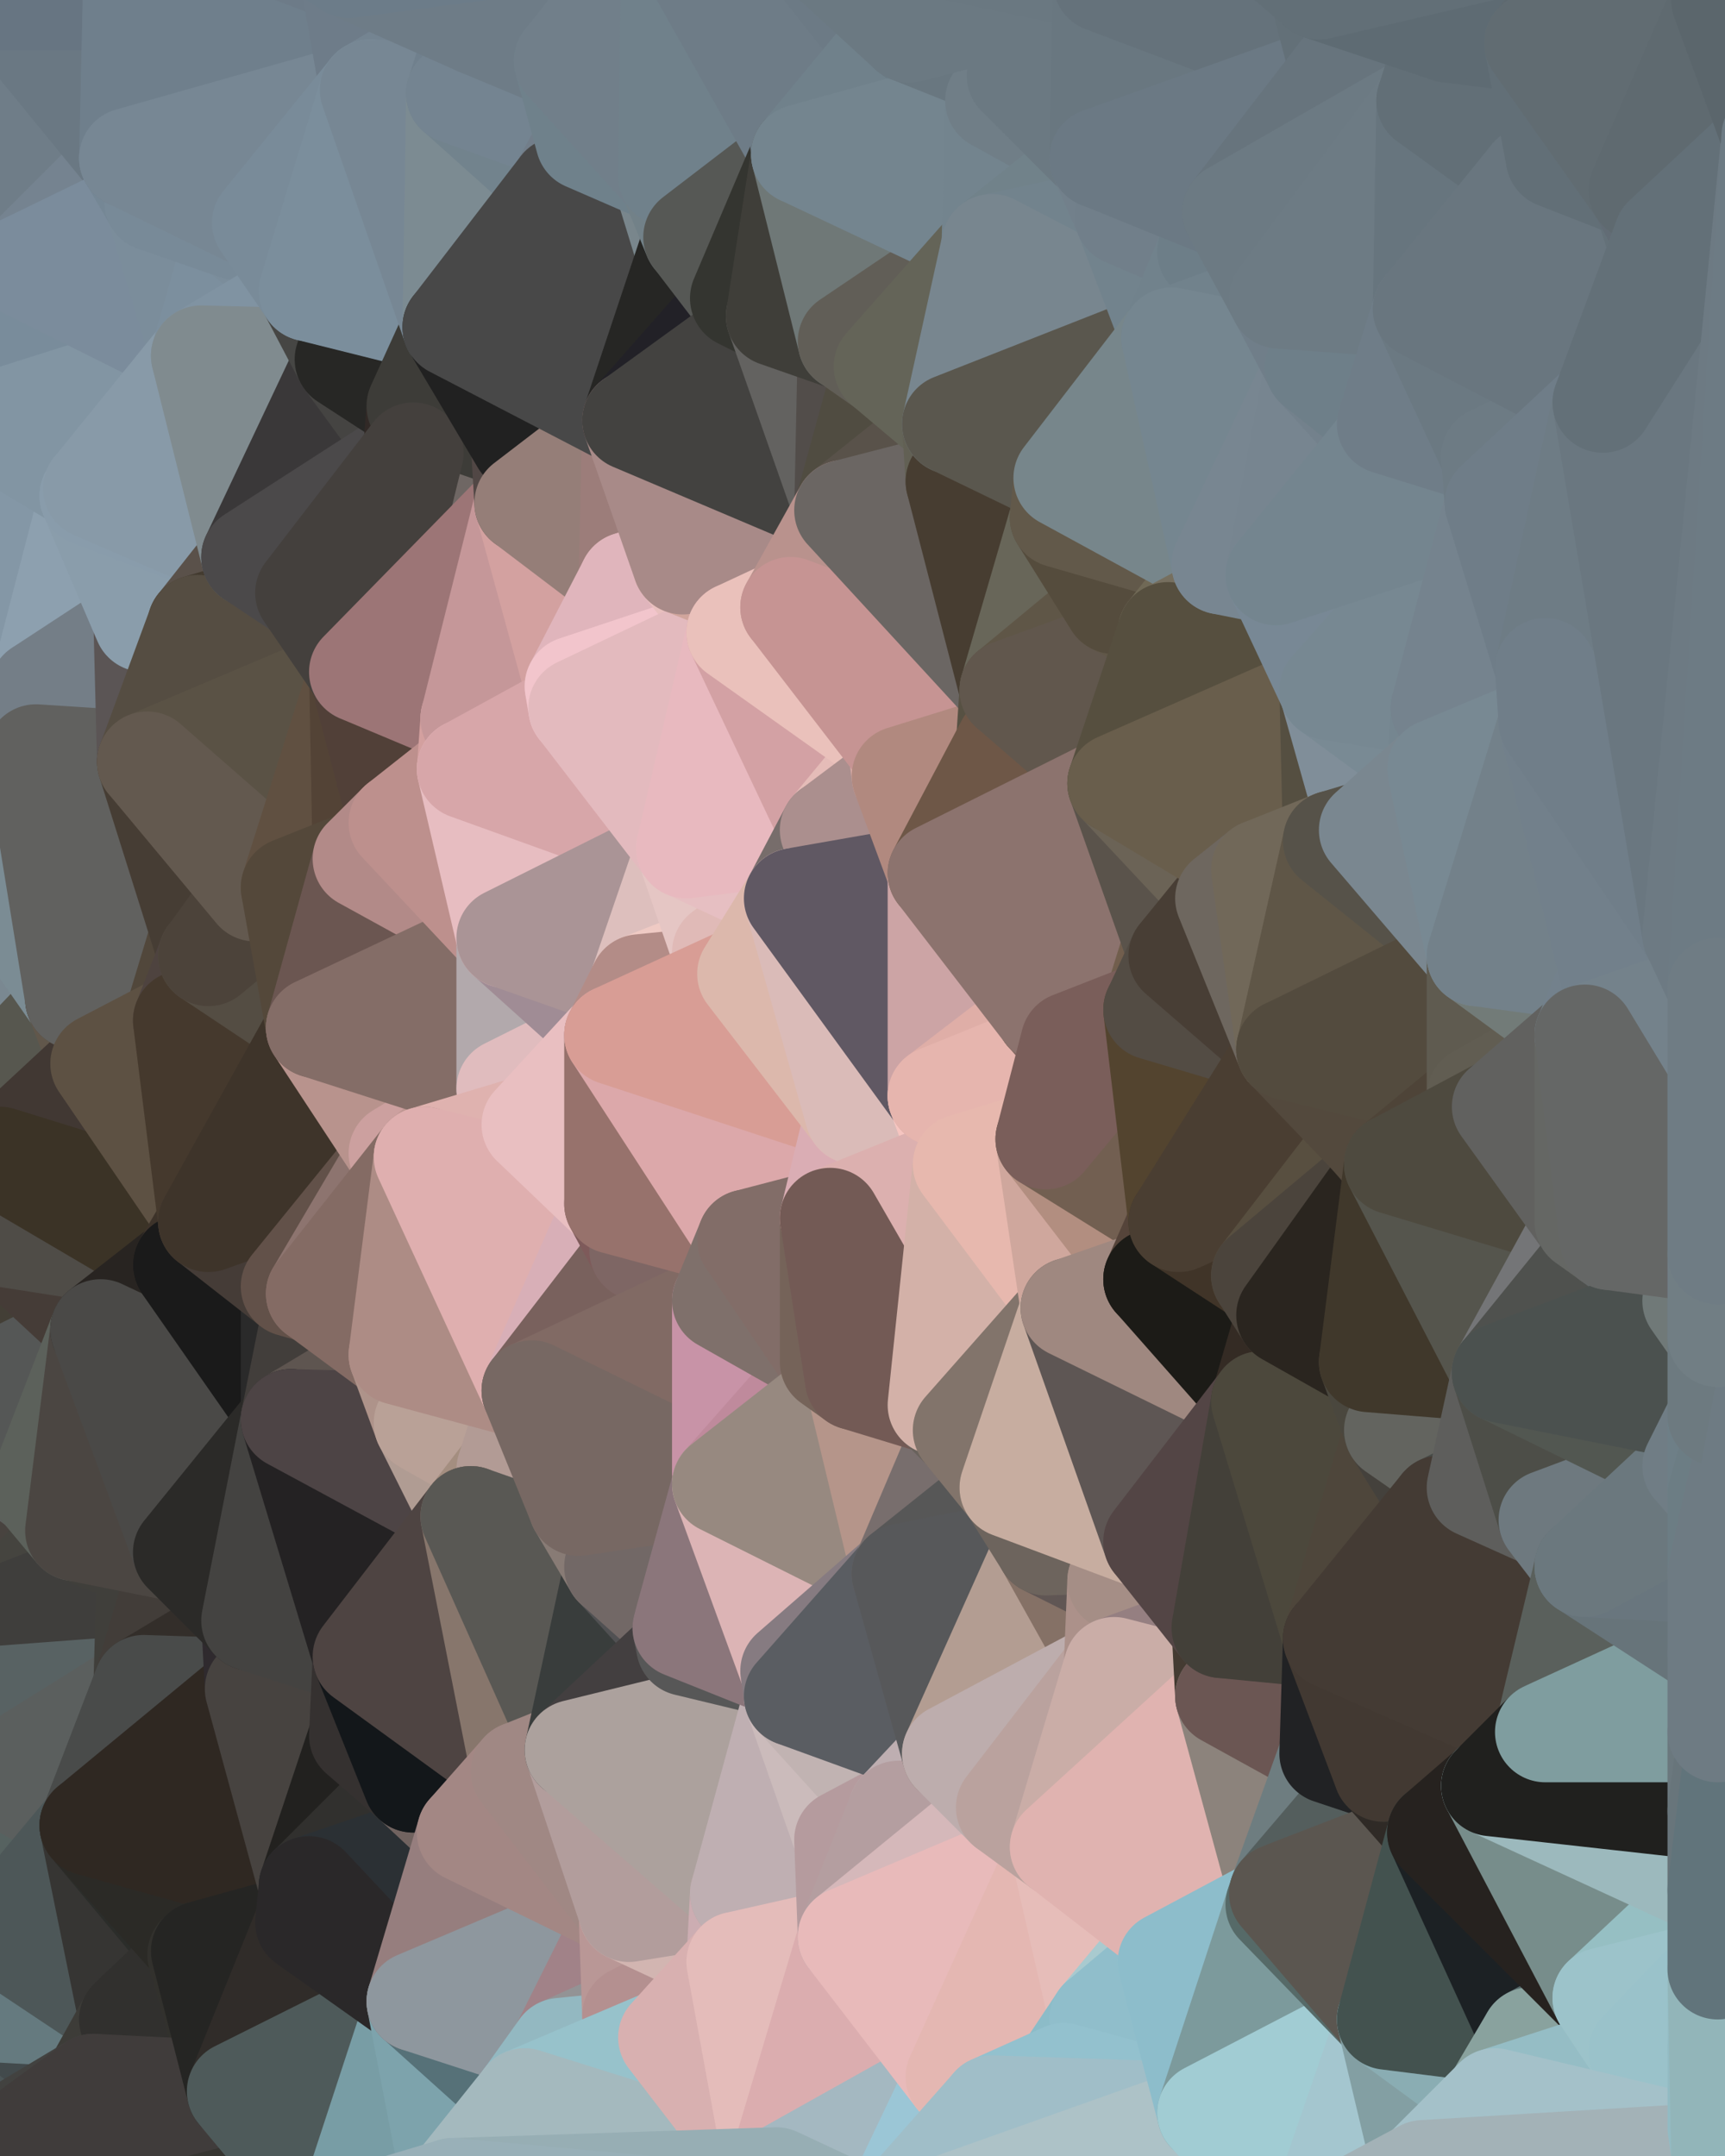 <?xml version="1.0" standalone="yes"?>
<svg width="480" height="600" xmlns="http://www.w3.org/2000/svg" version="1.1" ><polygon points="-34,518 -19,500 -18,444" fill="rgba(85, 96, 100, 1)" stroke="rgba(85, 96, 100, 1)" stroke-width="28" stroke-linejoin="round"/>
		<polygon points="-34,148 -34,518 -18,444" fill="rgba(59, 52, 42, 1)" stroke="rgba(59, 52, 42, 1)" stroke-width="28" stroke-linejoin="round"/>
		<polygon points="-18,222 -34,148 -18,444" fill="rgba(118, 132, 141, 1)" stroke="rgba(118, 132, 141, 1)" stroke-width="28" stroke-linejoin="round"/>
		<polygon points="-19,204 -34,148 -18,222" fill="rgba(139, 158, 173, 1)" stroke="rgba(139, 158, 173, 1)" stroke-width="28" stroke-linejoin="round"/>
		<polygon points="-4,118 -34,148 -3,130" fill="rgba(125, 144, 159, 1)" stroke="rgba(125, 144, 159, 1)" stroke-width="28" stroke-linejoin="round"/>
		<polygon points="0,406 -18,444 0,428" fill="rgba(74, 73, 68, 1)" stroke="rgba(74, 73, 68, 1)" stroke-width="28" stroke-linejoin="round"/>
		<polygon points="0,300 -18,222 0,322" fill="rgba(110, 125, 132, 1)" stroke="rgba(110, 125, 132, 1)" stroke-width="28" stroke-linejoin="round"/>
		<polygon points="-18,222 0,344 0,322" fill="rgba(107, 111, 110, 1)" stroke="rgba(107, 111, 110, 1)" stroke-width="28" stroke-linejoin="round"/>
		<polygon points="-18,222 -18,444 0,344" fill="rgba(89, 93, 94, 1)" stroke="rgba(89, 93, 94, 1)" stroke-width="28" stroke-linejoin="round"/>
		<polygon points="-18,444 0,362 0,344" fill="rgba(91, 92, 87, 1)" stroke="rgba(91, 92, 87, 1)" stroke-width="28" stroke-linejoin="round"/>
		<polygon points="-18,444 0,384 0,362" fill="rgba(93, 95, 94, 1)" stroke="rgba(93, 95, 94, 1)" stroke-width="28" stroke-linejoin="round"/>
		<polygon points="-34,518 -3,574 0,560" fill="rgba(72, 90, 92, 1)" stroke="rgba(72, 90, 92, 1)" stroke-width="28" stroke-linejoin="round"/>
		<polygon points="0,538 -34,518 0,560" fill="rgba(82, 94, 94, 1)" stroke="rgba(82, 94, 94, 1)" stroke-width="28" stroke-linejoin="round"/>
		<polygon points="-3,574 0,599 0,582" fill="rgba(77, 92, 97, 1)" stroke="rgba(77, 92, 97, 1)" stroke-width="28" stroke-linejoin="round"/>
		<polygon points="-19,500 -34,518 0,516" fill="rgba(81, 92, 94, 1)" stroke="rgba(81, 92, 94, 1)" stroke-width="28" stroke-linejoin="round"/>
		<polygon points="-34,518 0,538 0,516" fill="rgba(83, 95, 95, 1)" stroke="rgba(83, 95, 95, 1)" stroke-width="28" stroke-linejoin="round"/>
		<polygon points="0,384 -18,444 0,406" fill="rgba(84, 86, 85, 1)" stroke="rgba(84, 86, 85, 1)" stroke-width="28" stroke-linejoin="round"/>
		<polygon points="-3,574 -34,518 0,599" fill="rgba(90, 108, 118, 1)" stroke="rgba(90, 108, 118, 1)" stroke-width="28" stroke-linejoin="round"/>
		<polygon points="-18,444 0,472 0,450" fill="rgba(74, 69, 66, 1)" stroke="rgba(74, 69, 66, 1)" stroke-width="28" stroke-linejoin="round"/>
		<polygon points="-18,444 -19,500 0,472" fill="rgba(90, 98, 101, 1)" stroke="rgba(90, 98, 101, 1)" stroke-width="28" stroke-linejoin="round"/>
		<polygon points="-19,500 -4,488 0,472" fill="rgba(86, 97, 101, 1)" stroke="rgba(86, 97, 101, 1)" stroke-width="28" stroke-linejoin="round"/>
		<polygon points="-4,488 -19,500 0,494" fill="rgba(86, 97, 101, 1)" stroke="rgba(86, 97, 101, 1)" stroke-width="28" stroke-linejoin="round"/>
		<polygon points="0,582 0,599 6,592" fill="rgba(85, 90, 96, 1)" stroke="rgba(85, 90, 96, 1)" stroke-width="28" stroke-linejoin="round"/>
		<polygon points="-34,148 -4,118 6,74" fill="rgba(122, 141, 155, 1)" stroke="rgba(122, 141, 155, 1)" stroke-width="28" stroke-linejoin="round"/>
		<polygon points="0,0 -34,148 6,74" fill="rgba(113, 129, 142, 1)" stroke="rgba(113, 129, 142, 1)" stroke-width="28" stroke-linejoin="round"/>
		<polygon points="-18,444 0,450 0,428" fill="rgba(73, 65, 62, 1)" stroke="rgba(73, 65, 62, 1)" stroke-width="28" stroke-linejoin="round"/>
		<polygon points="0,494 -19,500 0,516" fill="rgba(85, 96, 100, 1)" stroke="rgba(85, 96, 100, 1)" stroke-width="28" stroke-linejoin="round"/>
		<polygon points="0,494 0,516 10,506" fill="rgba(85, 96, 100, 1)" stroke="rgba(85, 96, 100, 1)" stroke-width="28" stroke-linejoin="round"/>
		<polygon points="-19,204 -18,222 10,210" fill="rgba(138, 161, 177, 1)" stroke="rgba(138, 161, 177, 1)" stroke-width="28" stroke-linejoin="round"/>
		<polygon points="0,406 0,428 11,414" fill="rgba(89, 91, 90, 1)" stroke="rgba(89, 91, 90, 1)" stroke-width="28" stroke-linejoin="round"/>
		<polygon points="-19,204 10,210 11,192" fill="rgba(137, 156, 171, 1)" stroke="rgba(137, 156, 171, 1)" stroke-width="28" stroke-linejoin="round"/>
		<polygon points="-34,148 -19,204 11,192" fill="rgba(134, 153, 168, 1)" stroke="rgba(134, 153, 168, 1)" stroke-width="28" stroke-linejoin="round"/>
		<polygon points="11,414 0,428 21,426" fill="rgba(69, 68, 64, 1)" stroke="rgba(69, 68, 64, 1)" stroke-width="28" stroke-linejoin="round"/>
		<polygon points="-18,222 0,300 21,278" fill="rgba(122, 136, 145, 1)" stroke="rgba(122, 136, 145, 1)" stroke-width="28" stroke-linejoin="round"/>
		<polygon points="-4,488 0,494 0,472" fill="rgba(89, 100, 104, 1)" stroke="rgba(89, 100, 104, 1)" stroke-width="28" stroke-linejoin="round"/>
		<polygon points="-3,130 25,138 26,136" fill="rgba(131, 150, 165, 1)" stroke="rgba(131, 150, 165, 1)" stroke-width="28" stroke-linejoin="round"/>
		<polygon points="0,582 6,592 26,580" fill="rgba(65, 76, 72, 1)" stroke="rgba(65, 76, 72, 1)" stroke-width="28" stroke-linejoin="round"/>
		<polygon points="-3,574 0,582 26,580" fill="rgba(66, 76, 77, 1)" stroke="rgba(66, 76, 77, 1)" stroke-width="28" stroke-linejoin="round"/>
		<polygon points="0,428 0,450 21,426" fill="rgba(72, 67, 63, 1)" stroke="rgba(72, 67, 63, 1)" stroke-width="28" stroke-linejoin="round"/>
		<polygon points="0,362 0,384 28,370" fill="rgba(66, 63, 56, 1)" stroke="rgba(66, 63, 56, 1)" stroke-width="28" stroke-linejoin="round"/>
		<polygon points="0,300 0,322 28,296" fill="rgba(97, 97, 97, 1)" stroke="rgba(97, 97, 97, 1)" stroke-width="28" stroke-linejoin="round"/>
		<polygon points="21,278 0,300 28,296" fill="rgba(87, 87, 79, 1)" stroke="rgba(87, 87, 79, 1)" stroke-width="28" stroke-linejoin="round"/>
		<polygon points="-4,118 -3,130 26,136" fill="rgba(129, 148, 162, 1)" stroke="rgba(129, 148, 162, 1)" stroke-width="28" stroke-linejoin="round"/>
		<polygon points="0,560 -3,574 26,580" fill="rgba(75, 85, 87, 1)" stroke="rgba(75, 85, 87, 1)" stroke-width="28" stroke-linejoin="round"/>
		<polygon points="10,506 0,516 25,508" fill="rgba(85, 97, 95, 1)" stroke="rgba(85, 97, 95, 1)" stroke-width="28" stroke-linejoin="round"/>
		<polygon points="-3,130 11,192 25,138" fill="rgba(136, 155, 170, 1)" stroke="rgba(136, 155, 170, 1)" stroke-width="28" stroke-linejoin="round"/>
		<polygon points="-3,130 -34,148 11,192" fill="rgba(132, 151, 166, 1)" stroke="rgba(132, 151, 166, 1)" stroke-width="28" stroke-linejoin="round"/>
		<polygon points="0,560 26,580 36,562" fill="rgba(66, 74, 76, 1)" stroke="rgba(66, 74, 76, 1)" stroke-width="28" stroke-linejoin="round"/>
		<polygon points="0,0 6,74 36,44" fill="rgba(111, 125, 136, 1)" stroke="rgba(111, 125, 136, 1)" stroke-width="28" stroke-linejoin="round"/>
		<polygon points="0,384 0,406 11,414" fill="rgba(93, 95, 94, 1)" stroke="rgba(93, 95, 94, 1)" stroke-width="28" stroke-linejoin="round"/>
		<polygon points="0,344 0,362 28,370" fill="rgba(67, 63, 54, 1)" stroke="rgba(67, 63, 54, 1)" stroke-width="28" stroke-linejoin="round"/>
		<polygon points="0,516 0,538 25,508" fill="rgba(87, 99, 99, 1)" stroke="rgba(87, 99, 99, 1)" stroke-width="28" stroke-linejoin="round"/>
		<polygon points="0,538 0,560 36,562" fill="rgba(101, 122, 127, 1)" stroke="rgba(101, 122, 127, 1)" stroke-width="28" stroke-linejoin="round"/>
		<polygon points="0,450 0,472 40,469" fill="rgba(90, 95, 91, 1)" stroke="rgba(90, 95, 91, 1)" stroke-width="28" stroke-linejoin="round"/>
		<polygon points="25,138 11,192 40,173" fill="rgba(141, 160, 175, 1)" stroke="rgba(141, 160, 175, 1)" stroke-width="28" stroke-linejoin="round"/>
		<polygon points="0,494 10,506 25,508" fill="rgba(86, 98, 96, 1)" stroke="rgba(86, 98, 96, 1)" stroke-width="28" stroke-linejoin="round"/>
		<polygon points="36,44 6,74 43,56" fill="rgba(117, 131, 144, 1)" stroke="rgba(117, 131, 144, 1)" stroke-width="28" stroke-linejoin="round"/>
		<polygon points="11,192 10,210 41,212" fill="rgba(127, 143, 156, 1)" stroke="rgba(127, 143, 156, 1)" stroke-width="28" stroke-linejoin="round"/>
		<polygon points="21,426 0,450 41,434" fill="rgba(69, 68, 63, 1)" stroke="rgba(69, 68, 63, 1)" stroke-width="28" stroke-linejoin="round"/>
		<polygon points="0,450 40,469 41,434" fill="rgba(63, 62, 60, 1)" stroke="rgba(63, 62, 60, 1)" stroke-width="28" stroke-linejoin="round"/>
		<polygon points="0,472 0,494 40,469" fill="rgba(88, 98, 99, 1)" stroke="rgba(88, 98, 99, 1)" stroke-width="28" stroke-linejoin="round"/>
		<polygon points="0,494 25,508 40,469" fill="rgba(91, 95, 94, 1)" stroke="rgba(91, 95, 94, 1)" stroke-width="28" stroke-linejoin="round"/>
		<polygon points="0,0 36,44 37,0" fill="rgba(106, 120, 131, 1)" stroke="rgba(106, 120, 131, 1)" stroke-width="28" stroke-linejoin="round"/>
		<polygon points="0,384 11,414 28,370" fill="rgba(85, 87, 86, 1)" stroke="rgba(85, 87, 86, 1)" stroke-width="28" stroke-linejoin="round"/>
		<polygon points="10,210 -18,222 21,278" fill="rgba(123, 140, 148, 1)" stroke="rgba(123, 140, 148, 1)" stroke-width="28" stroke-linejoin="round"/>
		<polygon points="21,278 28,296 51,284" fill="rgba(97, 87, 75, 1)" stroke="rgba(97, 87, 75, 1)" stroke-width="28" stroke-linejoin="round"/>
		<polygon points="0,344 28,370 51,352" fill="rgba(69, 60, 55, 1)" stroke="rgba(69, 60, 55, 1)" stroke-width="28" stroke-linejoin="round"/>
		<polygon points="40,173 11,192 41,212" fill="rgba(116, 126, 135, 1)" stroke="rgba(116, 126, 135, 1)" stroke-width="28" stroke-linejoin="round"/>
		<polygon points="25,508 0,538 36,562" fill="rgba(77, 87, 88, 1)" stroke="rgba(77, 87, 88, 1)" stroke-width="28" stroke-linejoin="round"/>
		<polygon points="6,74 -4,118 56,99" fill="rgba(121, 140, 155, 1)" stroke="rgba(121, 140, 155, 1)" stroke-width="28" stroke-linejoin="round"/>
		<polygon points="-4,118 26,136 56,99" fill="rgba(130, 149, 163, 1)" stroke="rgba(130, 149, 163, 1)" stroke-width="28" stroke-linejoin="round"/>
		<polygon points="25,508 36,562 55,544" fill="rgba(54, 53, 51, 1)" stroke="rgba(54, 53, 51, 1)" stroke-width="28" stroke-linejoin="round"/>
		<polygon points="0,322 0,344 51,352" fill="rgba(79, 76, 71, 1)" stroke="rgba(79, 76, 71, 1)" stroke-width="28" stroke-linejoin="round"/>
		<polygon points="28,296 0,322 58,340" fill="rgba(65, 56, 51, 1)" stroke="rgba(65, 56, 51, 1)" stroke-width="28" stroke-linejoin="round"/>
		<polygon points="0,322 51,352 58,340" fill="rgba(59, 51, 38, 1)" stroke="rgba(59, 51, 38, 1)" stroke-width="28" stroke-linejoin="round"/>
		<polygon points="41,212 21,278 58,266" fill="rgba(88, 78, 68, 1)" stroke="rgba(88, 78, 68, 1)" stroke-width="28" stroke-linejoin="round"/>
		<polygon points="21,278 51,284 58,266" fill="rgba(81, 71, 59, 1)" stroke="rgba(81, 71, 59, 1)" stroke-width="28" stroke-linejoin="round"/>
		<polygon points="25,508 55,544 56,543" fill="rgba(43, 45, 42, 1)" stroke="rgba(43, 45, 42, 1)" stroke-width="28" stroke-linejoin="round"/>
		<polygon points="43,56 6,74 56,99" fill="rgba(123, 140, 156, 1)" stroke="rgba(123, 140, 156, 1)" stroke-width="28" stroke-linejoin="round"/>
		<polygon points="10,210 21,278 41,212" fill="rgba(97, 97, 95, 1)" stroke="rgba(97, 97, 95, 1)" stroke-width="28" stroke-linejoin="round"/>
		<polygon points="36,562 26,580 66,582" fill="rgba(61, 60, 56, 1)" stroke="rgba(61, 60, 56, 1)" stroke-width="28" stroke-linejoin="round"/>
		<polygon points="40,173 41,212 55,174" fill="rgba(91, 85, 85, 1)" stroke="rgba(91, 85, 85, 1)" stroke-width="28" stroke-linejoin="round"/>
		<polygon points="41,434 40,469 51,432" fill="rgba(64, 63, 59, 1)" stroke="rgba(64, 63, 59, 1)" stroke-width="28" stroke-linejoin="round"/>
		<polygon points="21,426 41,434 51,432" fill="rgba(64, 63, 59, 1)" stroke="rgba(64, 63, 59, 1)" stroke-width="28" stroke-linejoin="round"/>
		<polygon points="40,173 55,174 70,155" fill="rgba(72, 69, 62, 1)" stroke="rgba(72, 69, 62, 1)" stroke-width="28" stroke-linejoin="round"/>
		<polygon points="25,138 40,173 70,155" fill="rgba(138, 157, 171, 1)" stroke="rgba(138, 157, 171, 1)" stroke-width="28" stroke-linejoin="round"/>
		<polygon points="51,432 40,469 70,451" fill="rgba(66, 61, 57, 1)" stroke="rgba(66, 61, 57, 1)" stroke-width="28" stroke-linejoin="round"/>
		<polygon points="43,56 56,99 66,64" fill="rgba(123, 141, 155, 1)" stroke="rgba(123, 141, 155, 1)" stroke-width="28" stroke-linejoin="round"/>
		<polygon points="41,212 58,266 71,248" fill="rgba(70, 61, 52, 1)" stroke="rgba(70, 61, 52, 1)" stroke-width="28" stroke-linejoin="round"/>
		<polygon points="26,136 25,138 70,155" fill="rgba(137, 156, 171, 1)" stroke="rgba(137, 156, 171, 1)" stroke-width="28" stroke-linejoin="round"/>
		<polygon points="0,0 37,0 67,-29" fill="rgba(103, 117, 130, 1)" stroke="rgba(103, 117, 130, 1)" stroke-width="28" stroke-linejoin="round"/>
		<polygon points="11,414 21,426 28,370" fill="rgba(92, 97, 91, 1)" stroke="rgba(92, 97, 91, 1)" stroke-width="28" stroke-linejoin="round"/>
		<polygon points="70,451 40,469 71,470" fill="rgba(51, 46, 42, 1)" stroke="rgba(51, 46, 42, 1)" stroke-width="28" stroke-linejoin="round"/>
		<polygon points="55,544 36,562 66,582" fill="rgba(49, 48, 46, 1)" stroke="rgba(49, 48, 46, 1)" stroke-width="28" stroke-linejoin="round"/>
		<polygon points="51,284 28,296 58,340" fill="rgba(93, 81, 67, 1)" stroke="rgba(93, 81, 67, 1)" stroke-width="28" stroke-linejoin="round"/>
		<polygon points="28,370 21,426 51,432" fill="rgba(75, 70, 66, 1)" stroke="rgba(75, 70, 66, 1)" stroke-width="28" stroke-linejoin="round"/>
		<polygon points="51,352 28,370 81,395" fill="rgba(40, 36, 33, 1)" stroke="rgba(40, 36, 33, 1)" stroke-width="28" stroke-linejoin="round"/>
		<polygon points="28,370 51,432 81,395" fill="rgba(74, 73, 71, 1)" stroke="rgba(74, 73, 71, 1)" stroke-width="28" stroke-linejoin="round"/>
		<polygon points="58,340 51,352 81,358" fill="rgba(61, 51, 42, 1)" stroke="rgba(61, 51, 42, 1)" stroke-width="28" stroke-linejoin="round"/>
		<polygon points="56,99 26,136 70,155" fill="rgba(136, 154, 168, 1)" stroke="rgba(136, 154, 168, 1)" stroke-width="28" stroke-linejoin="round"/>
		<polygon points="56,543 85,535 86,525" fill="rgba(31, 30, 28, 1)" stroke="rgba(31, 30, 28, 1)" stroke-width="28" stroke-linejoin="round"/>
		<polygon points="66,64 56,99 86,81" fill="rgba(124, 143, 158, 1)" stroke="rgba(124, 143, 158, 1)" stroke-width="28" stroke-linejoin="round"/>
		<polygon points="73,62 66,64 86,81" fill="rgba(123, 141, 155, 1)" stroke="rgba(123, 141, 155, 1)" stroke-width="28" stroke-linejoin="round"/>
		<polygon points="70,155 55,174 85,165" fill="rgba(90, 81, 74, 1)" stroke="rgba(90, 81, 74, 1)" stroke-width="28" stroke-linejoin="round"/>
		<polygon points="40,469 25,508 71,470" fill="rgba(73, 75, 74, 1)" stroke="rgba(73, 75, 74, 1)" stroke-width="28" stroke-linejoin="round"/>
		<polygon points="58,266 51,284 88,286" fill="rgba(78, 67, 63, 1)" stroke="rgba(78, 67, 63, 1)" stroke-width="28" stroke-linejoin="round"/>
		<polygon points="25,508 56,543 86,525" fill="rgba(43, 42, 38, 1)" stroke="rgba(43, 42, 38, 1)" stroke-width="28" stroke-linejoin="round"/>
		<polygon points="71,470 25,508 86,525" fill="rgba(47, 40, 34, 1)" stroke="rgba(47, 40, 34, 1)" stroke-width="28" stroke-linejoin="round"/>
		<polygon points="81,358 51,352 81,395" fill="rgba(26, 26, 26, 1)" stroke="rgba(26, 26, 26, 1)" stroke-width="28" stroke-linejoin="round"/>
		<polygon points="36,44 43,56 73,62" fill="rgba(117, 135, 149, 1)" stroke="rgba(117, 135, 149, 1)" stroke-width="28" stroke-linejoin="round"/>
		<polygon points="43,56 66,64 73,62" fill="rgba(120, 138, 152, 1)" stroke="rgba(120, 138, 152, 1)" stroke-width="28" stroke-linejoin="round"/>
		<polygon points="56,543 55,544 66,582" fill="rgba(50, 49, 45, 1)" stroke="rgba(50, 49, 45, 1)" stroke-width="28" stroke-linejoin="round"/>
		<polygon points="6,592 0,599 26,580" fill="rgba(66, 66, 64, 1)" stroke="rgba(66, 66, 64, 1)" stroke-width="28" stroke-linejoin="round"/>
		<polygon points="86,81 56,99 96,100" fill="rgba(128, 147, 162, 1)" stroke="rgba(128, 147, 162, 1)" stroke-width="28" stroke-linejoin="round"/>
		<polygon points="67,-29 37,0 97,-9" fill="rgba(107, 121, 134, 1)" stroke="rgba(107, 121, 134, 1)" stroke-width="28" stroke-linejoin="round"/>
		<polygon points="66,582 0,599 96,618" fill="rgba(54, 53, 49, 1)" stroke="rgba(54, 53, 49, 1)" stroke-width="28" stroke-linejoin="round"/>
		<polygon points="51,284 58,340 88,286" fill="rgba(69, 57, 45, 1)" stroke="rgba(69, 57, 45, 1)" stroke-width="28" stroke-linejoin="round"/>
		<polygon points="81,247 58,266 88,286" fill="rgba(84, 77, 67, 1)" stroke="rgba(84, 77, 67, 1)" stroke-width="28" stroke-linejoin="round"/>
		<polygon points="81,358 81,395 88,360" fill="rgba(42, 42, 42, 1)" stroke="rgba(42, 42, 42, 1)" stroke-width="28" stroke-linejoin="round"/>
		<polygon points="71,248 58,266 81,247" fill="rgba(76, 67, 58, 1)" stroke="rgba(76, 67, 58, 1)" stroke-width="28" stroke-linejoin="round"/>
		<polygon points="26,580 0,599 66,582" fill="rgba(64, 60, 59, 1)" stroke="rgba(64, 60, 59, 1)" stroke-width="28" stroke-linejoin="round"/>
		<polygon points="85,165 55,174 100,187" fill="rgba(67, 59, 48, 1)" stroke="rgba(67, 59, 48, 1)" stroke-width="28" stroke-linejoin="round"/>
		<polygon points="70,451 71,470 101,461" fill="rgba(47, 42, 46, 1)" stroke="rgba(47, 42, 46, 1)" stroke-width="28" stroke-linejoin="round"/>
		<polygon points="56,543 66,582 85,535" fill="rgba(37, 37, 35, 1)" stroke="rgba(37, 37, 35, 1)" stroke-width="28" stroke-linejoin="round"/>
		<polygon points="97,-9 37,0 103,25" fill="rgba(109, 123, 136, 1)" stroke="rgba(109, 123, 136, 1)" stroke-width="28" stroke-linejoin="round"/>
		<polygon points="37,0 36,44 103,25" fill="rgba(111, 127, 140, 1)" stroke="rgba(111, 127, 140, 1)" stroke-width="28" stroke-linejoin="round"/>
		<polygon points="36,44 73,62 103,25" fill="rgba(119, 135, 148, 1)" stroke="rgba(119, 135, 148, 1)" stroke-width="28" stroke-linejoin="round"/>
		<polygon points="71,470 100,483 101,461" fill="rgba(47, 43, 42, 1)" stroke="rgba(47, 43, 42, 1)" stroke-width="28" stroke-linejoin="round"/>
		<polygon points="55,174 41,212 100,187" fill="rgba(85, 77, 66, 1)" stroke="rgba(85, 77, 66, 1)" stroke-width="28" stroke-linejoin="round"/>
		<polygon points="41,212 81,247 100,187" fill="rgba(90, 82, 69, 1)" stroke="rgba(90, 82, 69, 1)" stroke-width="28" stroke-linejoin="round"/>
		<polygon points="71,470 86,525 100,483" fill="rgba(71, 67, 64, 1)" stroke="rgba(71, 67, 64, 1)" stroke-width="28" stroke-linejoin="round"/>
		<polygon points="56,99 70,155 96,100" fill="rgba(128, 139, 143, 1)" stroke="rgba(128, 139, 143, 1)" stroke-width="28" stroke-linejoin="round"/>
		<polygon points="51,432 70,451 81,395" fill="rgba(43, 42, 40, 1)" stroke="rgba(43, 42, 40, 1)" stroke-width="28" stroke-linejoin="round"/>
		<polygon points="41,212 71,248 81,247" fill="rgba(99, 89, 79, 1)" stroke="rgba(99, 89, 79, 1)" stroke-width="28" stroke-linejoin="round"/>
		<polygon points="88,360 81,395 111,377" fill="rgba(66, 62, 59, 1)" stroke="rgba(66, 62, 59, 1)" stroke-width="28" stroke-linejoin="round"/>
		<polygon points="58,340 81,358 111,321" fill="rgba(69, 60, 55, 1)" stroke="rgba(69, 60, 55, 1)" stroke-width="28" stroke-linejoin="round"/>
		<polygon points="88,286 58,340 111,321" fill="rgba(62, 52, 42, 1)" stroke="rgba(62, 52, 42, 1)" stroke-width="28" stroke-linejoin="round"/>
		<polygon points="100,187 81,247 101,239" fill="rgba(96, 80, 65, 1)" stroke="rgba(96, 80, 65, 1)" stroke-width="28" stroke-linejoin="round"/>
		<polygon points="96,100 70,155 115,126" fill="rgba(58, 56, 57, 1)" stroke="rgba(58, 56, 57, 1)" stroke-width="28" stroke-linejoin="round"/>
		<polygon points="81,358 88,360 111,321" fill="rgba(98, 81, 73, 1)" stroke="rgba(98, 81, 73, 1)" stroke-width="28" stroke-linejoin="round"/>
		<polygon points="100,187 101,239 111,229" fill="rgba(83, 67, 54, 1)" stroke="rgba(83, 67, 54, 1)" stroke-width="28" stroke-linejoin="round"/>
		<polygon points="96,100 115,126 116,113" fill="rgba(69, 68, 66, 1)" stroke="rgba(69, 68, 66, 1)" stroke-width="28" stroke-linejoin="round"/>
		<polygon points="85,535 66,582 116,557" fill="rgba(48, 44, 41, 1)" stroke="rgba(48, 44, 41, 1)" stroke-width="28" stroke-linejoin="round"/>
		<polygon points="100,483 86,525 115,496" fill="rgba(34, 33, 31, 1)" stroke="rgba(34, 33, 31, 1)" stroke-width="28" stroke-linejoin="round"/>
		<polygon points="111,377 81,395 118,396" fill="rgba(94, 85, 80, 1)" stroke="rgba(94, 85, 80, 1)" stroke-width="28" stroke-linejoin="round"/>
		<polygon points="70,155 85,165 115,126" fill="rgba(75, 73, 74, 1)" stroke="rgba(75, 73, 74, 1)" stroke-width="28" stroke-linejoin="round"/>
		<polygon points="81,247 88,286 101,239" fill="rgba(84, 72, 58, 1)" stroke="rgba(84, 72, 58, 1)" stroke-width="28" stroke-linejoin="round"/>
		<polygon points="86,81 96,100 126,91" fill="rgba(70, 70, 68, 1)" stroke="rgba(70, 70, 68, 1)" stroke-width="28" stroke-linejoin="round"/>
		<polygon points="96,100 116,113 126,91" fill="rgba(39, 39, 37, 1)" stroke="rgba(39, 39, 37, 1)" stroke-width="28" stroke-linejoin="round"/>
		<polygon points="81,395 70,451 101,461" fill="rgba(68, 67, 65, 1)" stroke="rgba(68, 67, 65, 1)" stroke-width="28" stroke-linejoin="round"/>
		<polygon points="81,395 101,461 131,422" fill="rgba(36, 34, 35, 1)" stroke="rgba(36, 34, 35, 1)" stroke-width="28" stroke-linejoin="round"/>
		<polygon points="118,396 81,395 131,422" fill="rgba(77, 68, 69, 1)" stroke="rgba(77, 68, 69, 1)" stroke-width="28" stroke-linejoin="round"/>
		<polygon points="100,187 130,214 131,200" fill="rgba(118, 92, 91, 1)" stroke="rgba(118, 92, 91, 1)" stroke-width="28" stroke-linejoin="round"/>
		<polygon points="100,187 111,229 130,214" fill="rgba(81, 64, 56, 1)" stroke="rgba(81, 64, 56, 1)" stroke-width="28" stroke-linejoin="round"/>
		<polygon points="115,496 86,525 130,510" fill="rgba(49, 48, 46, 1)" stroke="rgba(49, 48, 46, 1)" stroke-width="28" stroke-linejoin="round"/>
		<polygon points="66,582 96,618 116,557" fill="rgba(78, 90, 90, 1)" stroke="rgba(78, 90, 90, 1)" stroke-width="28" stroke-linejoin="round"/>
		<polygon points="97,-9 103,25 133,7" fill="rgba(110, 124, 137, 1)" stroke="rgba(110, 124, 137, 1)" stroke-width="28" stroke-linejoin="round"/>
		<polygon points="103,25 127,26 133,7" fill="rgba(116, 132, 145, 1)" stroke="rgba(116, 132, 145, 1)" stroke-width="28" stroke-linejoin="round"/>
		<polygon points="86,525 116,557 130,510" fill="rgba(43, 48, 52, 1)" stroke="rgba(43, 48, 52, 1)" stroke-width="28" stroke-linejoin="round"/>
		<polygon points="116,557 96,618 126,609" fill="rgba(120, 157, 165, 1)" stroke="rgba(120, 157, 165, 1)" stroke-width="28" stroke-linejoin="round"/>
		<polygon points="111,321 88,360 118,322" fill="rgba(141, 116, 111, 1)" stroke="rgba(141, 116, 111, 1)" stroke-width="28" stroke-linejoin="round"/>
		<polygon points="86,525 85,535 116,557" fill="rgba(42, 40, 41, 1)" stroke="rgba(42, 40, 41, 1)" stroke-width="28" stroke-linejoin="round"/>
		<polygon points="73,62 86,81 103,25" fill="rgba(121, 139, 153, 1)" stroke="rgba(121, 139, 153, 1)" stroke-width="28" stroke-linejoin="round"/>
		<polygon points="88,286 111,321 141,303" fill="rgba(184, 147, 141, 1)" stroke="rgba(184, 147, 141, 1)" stroke-width="28" stroke-linejoin="round"/>
		<polygon points="111,321 118,322 141,303" fill="rgba(204, 160, 159, 1)" stroke="rgba(204, 160, 159, 1)" stroke-width="28" stroke-linejoin="round"/>
		<polygon points="118,396 131,422 141,409" fill="rgba(176, 156, 147, 1)" stroke="rgba(176, 156, 147, 1)" stroke-width="28" stroke-linejoin="round"/>
		<polygon points="101,239 88,286 141,261" fill="rgba(107, 86, 81, 1)" stroke="rgba(107, 86, 81, 1)" stroke-width="28" stroke-linejoin="round"/>
		<polygon points="111,229 101,239 141,261" fill="rgba(178, 138, 136, 1)" stroke="rgba(178, 138, 136, 1)" stroke-width="28" stroke-linejoin="round"/>
		<polygon points="88,360 111,377 118,322" fill="rgba(132, 107, 100, 1)" stroke="rgba(132, 107, 100, 1)" stroke-width="28" stroke-linejoin="round"/>
		<polygon points="116,113 115,126 145,123" fill="rgba(49, 41, 38, 1)" stroke="rgba(49, 41, 38, 1)" stroke-width="28" stroke-linejoin="round"/>
		<polygon points="115,496 130,510 145,493" fill="rgba(113, 99, 96, 1)" stroke="rgba(113, 99, 96, 1)" stroke-width="28" stroke-linejoin="round"/>
		<polygon points="101,461 100,483 115,496" fill="rgba(53, 49, 48, 1)" stroke="rgba(53, 49, 48, 1)" stroke-width="28" stroke-linejoin="round"/>
		<polygon points="116,557 126,609 146,584" fill="rgba(125, 163, 172, 1)" stroke="rgba(125, 163, 172, 1)" stroke-width="28" stroke-linejoin="round"/>
		<polygon points="145,123 115,126 146,140" fill="rgba(34, 33, 38, 1)" stroke="rgba(34, 33, 38, 1)" stroke-width="28" stroke-linejoin="round"/>
		<polygon points="103,25 86,81 126,91" fill="rgba(123, 142, 156, 1)" stroke="rgba(123, 142, 156, 1)" stroke-width="28" stroke-linejoin="round"/>
		<polygon points="141,303 118,322 148,313" fill="rgba(191, 150, 146, 1)" stroke="rgba(191, 150, 146, 1)" stroke-width="28" stroke-linejoin="round"/>
		<polygon points="111,377 118,396 148,387" fill="rgba(174, 147, 138, 1)" stroke="rgba(174, 147, 138, 1)" stroke-width="28" stroke-linejoin="round"/>
		<polygon points="118,396 141,409 148,387" fill="rgba(185, 161, 151, 1)" stroke="rgba(185, 161, 151, 1)" stroke-width="28" stroke-linejoin="round"/>
		<polygon points="115,126 100,187 146,140" fill="rgba(111, 103, 100, 1)" stroke="rgba(111, 103, 100, 1)" stroke-width="28" stroke-linejoin="round"/>
		<polygon points="126,91 116,113 145,123" fill="rgba(61, 60, 56, 1)" stroke="rgba(61, 60, 56, 1)" stroke-width="28" stroke-linejoin="round"/>
		<polygon points="101,461 115,496 145,493" fill="rgba(19, 23, 26, 1)" stroke="rgba(19, 23, 26, 1)" stroke-width="28" stroke-linejoin="round"/>
		<polygon points="141,261 88,286 141,303" fill="rgba(132, 109, 103, 1)" stroke="rgba(132, 109, 103, 1)" stroke-width="28" stroke-linejoin="round"/>
		<polygon points="103,25 126,91 127,26" fill="rgba(119, 135, 148, 1)" stroke="rgba(119, 135, 148, 1)" stroke-width="28" stroke-linejoin="round"/>
		<polygon points="85,165 100,187 115,126" fill="rgba(68, 64, 61, 1)" stroke="rgba(68, 64, 61, 1)" stroke-width="28" stroke-linejoin="round"/>
		<polygon points="116,557 146,584 156,570" fill="rgba(86, 113, 120, 1)" stroke="rgba(86, 113, 120, 1)" stroke-width="28" stroke-linejoin="round"/>
		<polygon points="127,26 126,91 156,52" fill="rgba(124, 139, 146, 1)" stroke="rgba(124, 139, 146, 1)" stroke-width="28" stroke-linejoin="round"/>
		<polygon points="133,7 127,26 157,17" fill="rgba(112, 128, 141, 1)" stroke="rgba(112, 128, 141, 1)" stroke-width="28" stroke-linejoin="round"/>
		<polygon points="100,187 131,200 146,140" fill="rgba(156, 117, 118, 1)" stroke="rgba(156, 117, 118, 1)" stroke-width="28" stroke-linejoin="round"/>
		<polygon points="130,214 111,229 141,261" fill="rgba(189, 144, 141, 1)" stroke="rgba(189, 144, 141, 1)" stroke-width="28" stroke-linejoin="round"/>
		<polygon points="160,191 131,200 161,197" fill="rgba(217, 167, 170, 1)" stroke="rgba(217, 167, 170, 1)" stroke-width="28" stroke-linejoin="round"/>
		<polygon points="141,409 131,422 161,419" fill="rgba(164, 142, 128, 1)" stroke="rgba(164, 142, 128, 1)" stroke-width="28" stroke-linejoin="round"/>
		<polygon points="127,26 156,52 163,39" fill="rgba(114, 131, 141, 1)" stroke="rgba(114, 131, 141, 1)" stroke-width="28" stroke-linejoin="round"/>
		<polygon points="157,17 127,26 163,39" fill="rgba(116, 132, 145, 1)" stroke="rgba(116, 132, 145, 1)" stroke-width="28" stroke-linejoin="round"/>
		<polygon points="131,200 130,214 161,197" fill="rgba(211, 160, 159, 1)" stroke="rgba(211, 160, 159, 1)" stroke-width="28" stroke-linejoin="round"/>
		<polygon points="146,140 131,200 160,191" fill="rgba(197, 151, 153, 1)" stroke="rgba(197, 151, 153, 1)" stroke-width="28" stroke-linejoin="round"/>
		<polygon points="161,419 131,422 171,436" fill="rgba(92, 84, 81, 1)" stroke="rgba(92, 84, 81, 1)" stroke-width="28" stroke-linejoin="round"/>
		<polygon points="141,261 141,303 171,288" fill="rgba(178, 169, 172, 1)" stroke="rgba(178, 169, 172, 1)" stroke-width="28" stroke-linejoin="round"/>
		<polygon points="141,303 148,313 171,288" fill="rgba(224, 188, 190, 1)" stroke="rgba(224, 188, 190, 1)" stroke-width="28" stroke-linejoin="round"/>
		<polygon points="148,313 118,322 171,335" fill="rgba(223, 178, 175, 1)" stroke="rgba(223, 178, 175, 1)" stroke-width="28" stroke-linejoin="round"/>
		<polygon points="148,387 141,409 161,419" fill="rgba(178, 155, 149, 1)" stroke="rgba(178, 155, 149, 1)" stroke-width="28" stroke-linejoin="round"/>
		<polygon points="118,322 111,377 148,387" fill="rgba(173, 140, 133, 1)" stroke="rgba(173, 140, 133, 1)" stroke-width="28" stroke-linejoin="round"/>
		<polygon points="131,422 101,461 145,493" fill="rgba(78, 68, 66, 1)" stroke="rgba(78, 68, 66, 1)" stroke-width="28" stroke-linejoin="round"/>
		<polygon points="146,140 160,191 175,162" fill="rgba(211, 161, 160, 1)" stroke="rgba(211, 161, 160, 1)" stroke-width="28" stroke-linejoin="round"/>
		<polygon points="130,510 116,557 175,532" fill="rgba(150, 126, 126, 1)" stroke="rgba(150, 126, 126, 1)" stroke-width="28" stroke-linejoin="round"/>
		<polygon points="118,322 148,387 171,335" fill="rgba(223, 175, 175, 1)" stroke="rgba(223, 175, 175, 1)" stroke-width="28" stroke-linejoin="round"/>
		<polygon points="131,422 145,493 160,487" fill="rgba(135, 118, 108, 1)" stroke="rgba(135, 118, 108, 1)" stroke-width="28" stroke-linejoin="round"/>
		<polygon points="116,557 156,570 175,532" fill="rgba(142, 151, 158, 1)" stroke="rgba(142, 151, 158, 1)" stroke-width="28" stroke-linejoin="round"/>
		<polygon points="131,422 160,487 171,436" fill="rgba(89, 88, 84, 1)" stroke="rgba(89, 88, 84, 1)" stroke-width="28" stroke-linejoin="round"/>
		<polygon points="171,335 148,387 178,348" fill="rgba(216, 175, 183, 1)" stroke="rgba(216, 175, 183, 1)" stroke-width="28" stroke-linejoin="round"/>
		<polygon points="141,261 171,288 178,274" fill="rgba(160, 140, 149, 1)" stroke="rgba(160, 140, 149, 1)" stroke-width="28" stroke-linejoin="round"/>
		<polygon points="145,123 146,140 176,117" fill="rgba(81, 71, 69, 1)" stroke="rgba(81, 71, 69, 1)" stroke-width="28" stroke-linejoin="round"/>
		<polygon points="126,91 145,123 176,117" fill="rgba(33, 33, 33, 1)" stroke="rgba(33, 33, 33, 1)" stroke-width="28" stroke-linejoin="round"/>
		<polygon points="175,532 156,570 176,561" fill="rgba(161, 130, 136, 1)" stroke="rgba(161, 130, 136, 1)" stroke-width="28" stroke-linejoin="round"/>
		<polygon points="145,493 130,510 175,532" fill="rgba(163, 135, 132, 1)" stroke="rgba(163, 135, 132, 1)" stroke-width="28" stroke-linejoin="round"/>
		<polygon points="160,487 145,493 175,532" fill="rgba(160, 136, 132, 1)" stroke="rgba(160, 136, 132, 1)" stroke-width="28" stroke-linejoin="round"/>
		<polygon points="163,39 156,52 186,49" fill="rgba(114, 126, 138, 1)" stroke="rgba(114, 126, 138, 1)" stroke-width="28" stroke-linejoin="round"/>
		<polygon points="133,7 157,17 187,-21" fill="rgba(110, 124, 135, 1)" stroke="rgba(110, 124, 135, 1)" stroke-width="28" stroke-linejoin="round"/>
		<polygon points="176,561 156,570 186,567" fill="rgba(147, 147, 149, 1)" stroke="rgba(147, 147, 149, 1)" stroke-width="28" stroke-linejoin="round"/>
		<polygon points="171,436 160,487 191,458" fill="rgba(57, 61, 60, 1)" stroke="rgba(57, 61, 60, 1)" stroke-width="28" stroke-linejoin="round"/>
		<polygon points="190,453 171,436 191,458" fill="rgba(81, 81, 83, 1)" stroke="rgba(81, 81, 83, 1)" stroke-width="28" stroke-linejoin="round"/>
		<polygon points="130,214 141,261 191,236" fill="rgba(231, 189, 193, 1)" stroke="rgba(231, 189, 193, 1)" stroke-width="28" stroke-linejoin="round"/>
		<polygon points="161,197 130,214 191,236" fill="rgba(215, 166, 169, 1)" stroke="rgba(215, 166, 169, 1)" stroke-width="28" stroke-linejoin="round"/>
		<polygon points="146,140 175,162 176,117" fill="rgba(149, 126, 120, 1)" stroke="rgba(149, 126, 120, 1)" stroke-width="28" stroke-linejoin="round"/>
		<polygon points="156,52 176,117 193,66" fill="rgba(55, 55, 55, 1)" stroke="rgba(55, 55, 55, 1)" stroke-width="28" stroke-linejoin="round"/>
		<polygon points="186,49 156,52 193,66" fill="rgba(121, 134, 140, 1)" stroke="rgba(121, 134, 140, 1)" stroke-width="28" stroke-linejoin="round"/>
		<polygon points="141,261 178,274 191,236" fill="rgba(170, 148, 150, 1)" stroke="rgba(170, 148, 150, 1)" stroke-width="28" stroke-linejoin="round"/>
		<polygon points="176,117 175,162 190,157" fill="rgba(156, 125, 122, 1)" stroke="rgba(156, 125, 122, 1)" stroke-width="28" stroke-linejoin="round"/>
		<polygon points="97,-9 133,7 187,-21" fill="rgba(110, 124, 135, 1)" stroke="rgba(110, 124, 135, 1)" stroke-width="28" stroke-linejoin="round"/>
		<polygon points="156,52 126,91 176,117" fill="rgba(72, 72, 72, 1)" stroke="rgba(72, 72, 72, 1)" stroke-width="28" stroke-linejoin="round"/>
		<polygon points="148,313 171,335 171,288" fill="rgba(233, 191, 193, 1)" stroke="rgba(233, 191, 193, 1)" stroke-width="28" stroke-linejoin="round"/>
		<polygon points="191,236 178,274 201,265" fill="rgba(221, 191, 189, 1)" stroke="rgba(221, 191, 189, 1)" stroke-width="28" stroke-linejoin="round"/>
		<polygon points="161,419 171,436 201,413" fill="rgba(136, 123, 117, 1)" stroke="rgba(136, 123, 117, 1)" stroke-width="28" stroke-linejoin="round"/>
		<polygon points="156,570 146,584 186,567" fill="rgba(147, 184, 193, 1)" stroke="rgba(147, 184, 193, 1)" stroke-width="28" stroke-linejoin="round"/>
		<polygon points="190,157 175,162 205,176" fill="rgba(228, 186, 187, 1)" stroke="rgba(228, 186, 187, 1)" stroke-width="28" stroke-linejoin="round"/>
		<polygon points="175,532 176,561 205,546" fill="rgba(185, 151, 150, 1)" stroke="rgba(185, 151, 150, 1)" stroke-width="28" stroke-linejoin="round"/>
		<polygon points="176,561 186,567 205,546" fill="rgba(180, 144, 144, 1)" stroke="rgba(180, 144, 144, 1)" stroke-width="28" stroke-linejoin="round"/>
		<polygon points="178,348 148,387 201,362" fill="rgba(121, 97, 93, 1)" stroke="rgba(121, 97, 93, 1)" stroke-width="28" stroke-linejoin="round"/>
		<polygon points="193,66 176,117 206,83" fill="rgba(38, 38, 36, 1)" stroke="rgba(38, 38, 36, 1)" stroke-width="28" stroke-linejoin="round"/>
		<polygon points="175,162 160,191 205,176" fill="rgba(224, 181, 188, 1)" stroke="rgba(224, 181, 188, 1)" stroke-width="28" stroke-linejoin="round"/>
		<polygon points="201,265 178,274 208,271" fill="rgba(239, 202, 196, 1)" stroke="rgba(239, 202, 196, 1)" stroke-width="28" stroke-linejoin="round"/>
		<polygon points="171,335 178,348 208,345" fill="rgba(126, 90, 90, 1)" stroke="rgba(126, 90, 90, 1)" stroke-width="28" stroke-linejoin="round"/>
		<polygon points="178,348 201,362 208,345" fill="rgba(126, 102, 100, 1)" stroke="rgba(126, 102, 100, 1)" stroke-width="28" stroke-linejoin="round"/>
		<polygon points="175,532 205,546 206,527" fill="rgba(210, 181, 177, 1)" stroke="rgba(210, 181, 177, 1)" stroke-width="28" stroke-linejoin="round"/>
		<polygon points="160,191 161,197 205,176" fill="rgba(242, 197, 204, 1)" stroke="rgba(242, 197, 204, 1)" stroke-width="28" stroke-linejoin="round"/>
		<polygon points="148,387 201,413 201,362" fill="rgba(129, 106, 100, 1)" stroke="rgba(129, 106, 100, 1)" stroke-width="28" stroke-linejoin="round"/>
		<polygon points="171,436 190,453 201,413" fill="rgba(114, 104, 102, 1)" stroke="rgba(114, 104, 102, 1)" stroke-width="28" stroke-linejoin="round"/>
		<polygon points="148,387 161,419 201,413" fill="rgba(119, 104, 99, 1)" stroke="rgba(119, 104, 99, 1)" stroke-width="28" stroke-linejoin="round"/>
		<polygon points="157,17 163,39 186,49" fill="rgba(111, 129, 139, 1)" stroke="rgba(111, 129, 139, 1)" stroke-width="28" stroke-linejoin="round"/>
		<polygon points="186,567 146,584 216,606" fill="rgba(151, 194, 203, 1)" stroke="rgba(151, 194, 203, 1)" stroke-width="28" stroke-linejoin="round"/>
		<polygon points="146,584 126,609 216,606" fill="rgba(164, 185, 190, 1)" stroke="rgba(164, 185, 190, 1)" stroke-width="28" stroke-linejoin="round"/>
		<polygon points="178,274 171,288 208,271" fill="rgba(179, 140, 135, 1)" stroke="rgba(179, 140, 135, 1)" stroke-width="28" stroke-linejoin="round"/>
		<polygon points="160,487 175,532 206,527" fill="rgba(178, 157, 156, 1)" stroke="rgba(178, 157, 156, 1)" stroke-width="28" stroke-linejoin="round"/>
		<polygon points="191,236 201,265 221,250" fill="rgba(229, 198, 196, 1)" stroke="rgba(229, 198, 196, 1)" stroke-width="28" stroke-linejoin="round"/>
		<polygon points="220,465 191,458 221,472" fill="rgba(104, 98, 102, 1)" stroke="rgba(104, 98, 102, 1)" stroke-width="28" stroke-linejoin="round"/>
		<polygon points="67,-29 97,-9 187,-21" fill="rgba(108, 124, 137, 1)" stroke="rgba(108, 124, 137, 1)" stroke-width="28" stroke-linejoin="round"/>
		<polygon points="186,49 193,66 223,43" fill="rgba(114, 129, 136, 1)" stroke="rgba(114, 129, 136, 1)" stroke-width="28" stroke-linejoin="round"/>
		<polygon points="201,265 208,271 221,250" fill="rgba(224, 186, 183, 1)" stroke="rgba(224, 186, 183, 1)" stroke-width="28" stroke-linejoin="round"/>
		<polygon points="191,458 160,487 221,472" fill="rgba(67, 63, 64, 1)" stroke="rgba(67, 63, 64, 1)" stroke-width="28" stroke-linejoin="round"/>
		<polygon points="160,487 206,527 221,472" fill="rgba(172, 161, 157, 1)" stroke="rgba(172, 161, 157, 1)" stroke-width="28" stroke-linejoin="round"/>
		<polygon points="190,453 191,458 220,465" fill="rgba(87, 87, 87, 1)" stroke="rgba(87, 87, 87, 1)" stroke-width="28" stroke-linejoin="round"/>
		<polygon points="190,157 205,176 220,169" fill="rgba(232, 192, 190, 1)" stroke="rgba(232, 192, 190, 1)" stroke-width="28" stroke-linejoin="round"/>
		<polygon points="206,83 176,117 216,88" fill="rgba(34, 33, 39, 1)" stroke="rgba(34, 33, 39, 1)" stroke-width="28" stroke-linejoin="round"/>
		<polygon points="161,197 191,236 205,176" fill="rgba(227, 186, 190, 1)" stroke="rgba(227, 186, 190, 1)" stroke-width="28" stroke-linejoin="round"/>
		<polygon points="157,17 186,49 187,-21" fill="rgba(113, 127, 138, 1)" stroke="rgba(113, 127, 138, 1)" stroke-width="28" stroke-linejoin="round"/>
		<polygon points="201,362 201,413 231,379" fill="rgba(200, 147, 167, 1)" stroke="rgba(200, 147, 167, 1)" stroke-width="28" stroke-linejoin="round"/>
		<polygon points="191,236 221,250 231,231" fill="rgba(230, 191, 194, 1)" stroke="rgba(230, 191, 194, 1)" stroke-width="28" stroke-linejoin="round"/>
		<polygon points="171,288 171,335 208,345" fill="rgba(151, 114, 108, 1)" stroke="rgba(151, 114, 108, 1)" stroke-width="28" stroke-linejoin="round"/>
		<polygon points="190,157 220,169 235,142" fill="rgba(208, 165, 156, 1)" stroke="rgba(208, 165, 156, 1)" stroke-width="28" stroke-linejoin="round"/>
		<polygon points="206,527 205,546 236,539" fill="rgba(204, 173, 178, 1)" stroke="rgba(204, 173, 178, 1)" stroke-width="28" stroke-linejoin="round"/>
		<polygon points="176,117 190,157 235,142" fill="rgba(168, 138, 136, 1)" stroke="rgba(168, 138, 136, 1)" stroke-width="28" stroke-linejoin="round"/>
		<polygon points="187,-21 186,49 223,43" fill="rgba(112, 129, 139, 1)" stroke="rgba(112, 129, 139, 1)" stroke-width="28" stroke-linejoin="round"/>
		<polygon points="193,66 206,83 223,43" fill="rgba(86, 88, 85, 1)" stroke="rgba(86, 88, 85, 1)" stroke-width="28" stroke-linejoin="round"/>
		<polygon points="231,379 201,413 238,384" fill="rgba(191, 138, 156, 1)" stroke="rgba(191, 138, 156, 1)" stroke-width="28" stroke-linejoin="round"/>
		<polygon points="208,345 231,339 238,310" fill="rgba(174, 138, 138, 1)" stroke="rgba(174, 138, 138, 1)" stroke-width="28" stroke-linejoin="round"/>
		<polygon points="171,288 208,345 238,310" fill="rgba(220, 168, 170, 1)" stroke="rgba(220, 168, 170, 1)" stroke-width="28" stroke-linejoin="round"/>
		<polygon points="208,271 171,288 238,310" fill="rgba(216, 157, 149, 1)" stroke="rgba(216, 157, 149, 1)" stroke-width="28" stroke-linejoin="round"/>
		<polygon points="235,512 206,527 236,539" fill="rgba(182, 158, 156, 1)" stroke="rgba(182, 158, 156, 1)" stroke-width="28" stroke-linejoin="round"/>
		<polygon points="221,472 206,527 235,512" fill="rgba(191, 175, 178, 1)" stroke="rgba(191, 175, 178, 1)" stroke-width="28" stroke-linejoin="round"/>
		<polygon points="216,88 176,117 235,142" fill="rgba(67, 66, 64, 1)" stroke="rgba(67, 66, 64, 1)" stroke-width="28" stroke-linejoin="round"/>
		<polygon points="208,345 201,362 231,379" fill="rgba(127, 112, 107, 1)" stroke="rgba(127, 112, 107, 1)" stroke-width="28" stroke-linejoin="round"/>
		<polygon points="231,339 208,345 231,379" fill="rgba(130, 109, 104, 1)" stroke="rgba(130, 109, 104, 1)" stroke-width="28" stroke-linejoin="round"/>
		<polygon points="205,176 191,236 231,231" fill="rgba(232, 185, 191, 1)" stroke="rgba(232, 185, 191, 1)" stroke-width="28" stroke-linejoin="round"/>
		<polygon points="217,-24 187,-21 223,43" fill="rgba(110, 124, 135, 1)" stroke="rgba(110, 124, 135, 1)" stroke-width="28" stroke-linejoin="round"/>
		<polygon points="206,83 216,88 223,43" fill="rgba(52, 53, 48, 1)" stroke="rgba(52, 53, 48, 1)" stroke-width="28" stroke-linejoin="round"/>
		<polygon points="201,413 190,453 220,465" fill="rgba(139, 118, 123, 1)" stroke="rgba(139, 118, 123, 1)" stroke-width="28" stroke-linejoin="round"/>
		<polygon points="216,88 235,142 236,95" fill="rgba(99, 98, 96, 1)" stroke="rgba(99, 98, 96, 1)" stroke-width="28" stroke-linejoin="round"/>
		<polygon points="205,546 186,567 216,606" fill="rgba(216, 176, 176, 1)" stroke="rgba(216, 176, 176, 1)" stroke-width="28" stroke-linejoin="round"/>
		<polygon points="217,-24 223,43 247,14" fill="rgba(110, 124, 135, 1)" stroke="rgba(110, 124, 135, 1)" stroke-width="28" stroke-linejoin="round"/>
		<polygon points="205,176 231,231 250,208" fill="rgba(211, 161, 164, 1)" stroke="rgba(211, 161, 164, 1)" stroke-width="28" stroke-linejoin="round"/>
		<polygon points="250,208 231,231 251,216" fill="rgba(229, 188, 184, 1)" stroke="rgba(229, 188, 184, 1)" stroke-width="28" stroke-linejoin="round"/>
		<polygon points="201,413 220,465 251,438" fill="rgba(220, 180, 181, 1)" stroke="rgba(220, 180, 181, 1)" stroke-width="28" stroke-linejoin="round"/>
		<polygon points="220,169 205,176 250,208" fill="rgba(234, 193, 187, 1)" stroke="rgba(234, 193, 187, 1)" stroke-width="28" stroke-linejoin="round"/>
		<polygon points="236,95 235,142 246,102" fill="rgba(82, 77, 74, 1)" stroke="rgba(82, 77, 74, 1)" stroke-width="28" stroke-linejoin="round"/>
		<polygon points="217,-24 247,14 253,9" fill="rgba(108, 122, 133, 1)" stroke="rgba(108, 122, 133, 1)" stroke-width="28" stroke-linejoin="round"/>
		<polygon points="221,472 235,512 250,504" fill="rgba(203, 187, 187, 1)" stroke="rgba(203, 187, 187, 1)" stroke-width="28" stroke-linejoin="round"/>
		<polygon points="231,231 221,250 261,243" fill="rgba(119, 109, 107, 1)" stroke="rgba(119, 109, 107, 1)" stroke-width="28" stroke-linejoin="round"/>
		<polygon points="251,216 231,231 261,243" fill="rgba(171, 143, 142, 1)" stroke="rgba(171, 143, 142, 1)" stroke-width="28" stroke-linejoin="round"/>
		<polygon points="238,384 201,413 251,438" fill="rgba(151, 137, 128, 1)" stroke="rgba(151, 137, 128, 1)" stroke-width="28" stroke-linejoin="round"/>
		<polygon points="205,546 216,606 236,539" fill="rgba(228, 188, 186, 1)" stroke="rgba(228, 188, 186, 1)" stroke-width="28" stroke-linejoin="round"/>
		<polygon points="223,43 216,88 236,95" fill="rgba(63, 62, 57, 1)" stroke="rgba(63, 62, 57, 1)" stroke-width="28" stroke-linejoin="round"/>
		<polygon points="246,102 235,142 265,118" fill="rgba(80, 76, 65, 1)" stroke="rgba(80, 76, 65, 1)" stroke-width="28" stroke-linejoin="round"/>
		<polygon points="221,472 250,504 265,488" fill="rgba(193, 179, 178, 1)" stroke="rgba(193, 179, 178, 1)" stroke-width="28" stroke-linejoin="round"/>
		<polygon points="236,539 216,606 266,578" fill="rgba(219, 173, 175, 1)" stroke="rgba(219, 173, 175, 1)" stroke-width="28" stroke-linejoin="round"/>
		<polygon points="265,118 235,142 266,134" fill="rgba(89, 82, 74, 1)" stroke="rgba(89, 82, 74, 1)" stroke-width="28" stroke-linejoin="round"/>
		<polygon points="238,310 231,339 268,324" fill="rgba(218, 173, 180, 1)" stroke="rgba(218, 173, 180, 1)" stroke-width="28" stroke-linejoin="round"/>
		<polygon points="261,305 238,310 268,324" fill="rgba(244, 192, 194, 1)" stroke="rgba(244, 192, 194, 1)" stroke-width="28" stroke-linejoin="round"/>
		<polygon points="261,391 251,438 268,398" fill="rgba(200, 175, 168, 1)" stroke="rgba(200, 175, 168, 1)" stroke-width="28" stroke-linejoin="round"/>
		<polygon points="216,606 246,620 266,578" fill="rgba(164, 184, 193, 1)" stroke="rgba(164, 184, 193, 1)" stroke-width="28" stroke-linejoin="round"/>
		<polygon points="238,384 251,438 261,391" fill="rgba(181, 149, 138, 1)" stroke="rgba(181, 149, 138, 1)" stroke-width="28" stroke-linejoin="round"/>
		<polygon points="220,465 221,472 251,438" fill="rgba(134, 123, 129, 1)" stroke="rgba(134, 123, 129, 1)" stroke-width="28" stroke-linejoin="round"/>
		<polygon points="235,512 236,539 250,504" fill="rgba(181, 155, 158, 1)" stroke="rgba(181, 155, 158, 1)" stroke-width="28" stroke-linejoin="round"/>
		<polygon points="221,250 208,271 238,310" fill="rgba(220, 184, 172, 1)" stroke="rgba(220, 184, 172, 1)" stroke-width="28" stroke-linejoin="round"/>
		<polygon points="223,43 236,95 276,68" fill="rgba(111, 120, 119, 1)" stroke="rgba(111, 120, 119, 1)" stroke-width="28" stroke-linejoin="round"/>
		<polygon points="251,438 221,472 265,488" fill="rgba(90, 93, 98, 1)" stroke="rgba(90, 93, 98, 1)" stroke-width="28" stroke-linejoin="round"/>
		<polygon points="221,250 238,310 261,305" fill="rgba(218, 187, 184, 1)" stroke="rgba(218, 187, 184, 1)" stroke-width="28" stroke-linejoin="round"/>
		<polygon points="253,9 247,14 277,28" fill="rgba(108, 125, 135, 1)" stroke="rgba(108, 125, 135, 1)" stroke-width="28" stroke-linejoin="round"/>
		<polygon points="236,95 246,102 276,68" fill="rgba(97, 94, 87, 1)" stroke="rgba(97, 94, 87, 1)" stroke-width="28" stroke-linejoin="round"/>
		<polygon points="231,339 231,379 238,384" fill="rgba(117, 99, 89, 1)" stroke="rgba(117, 99, 89, 1)" stroke-width="28" stroke-linejoin="round"/>
		<polygon points="250,208 251,216 280,207" fill="rgba(215, 170, 165, 1)" stroke="rgba(215, 170, 165, 1)" stroke-width="28" stroke-linejoin="round"/>
		<polygon points="265,488 250,504 280,503" fill="rgba(190, 174, 177, 1)" stroke="rgba(190, 174, 177, 1)" stroke-width="28" stroke-linejoin="round"/>
		<polygon points="247,14 223,43 277,28" fill="rgba(112, 129, 139, 1)" stroke="rgba(112, 129, 139, 1)" stroke-width="28" stroke-linejoin="round"/>
		<polygon points="266,578 246,620 276,586" fill="rgba(155, 198, 214, 1)" stroke="rgba(155, 198, 214, 1)" stroke-width="28" stroke-linejoin="round"/>
		<polygon points="221,250 261,305 261,243" fill="rgba(96, 88, 99, 1)" stroke="rgba(96, 88, 99, 1)" stroke-width="28" stroke-linejoin="round"/>
		<polygon points="268,398 251,438 281,414" fill="rgba(120, 110, 109, 1)" stroke="rgba(120, 110, 109, 1)" stroke-width="28" stroke-linejoin="round"/>
		<polygon points="250,208 280,207 281,192" fill="rgba(71, 53, 43, 1)" stroke="rgba(71, 53, 43, 1)" stroke-width="28" stroke-linejoin="round"/>
		<polygon points="253,9 277,28 283,21" fill="rgba(108, 125, 135, 1)" stroke="rgba(108, 125, 135, 1)" stroke-width="28" stroke-linejoin="round"/>
		<polygon points="235,142 220,169 281,192" fill="rgba(185, 146, 141, 1)" stroke="rgba(185, 146, 141, 1)" stroke-width="28" stroke-linejoin="round"/>
		<polygon points="220,169 250,208 281,192" fill="rgba(198, 148, 147, 1)" stroke="rgba(198, 148, 147, 1)" stroke-width="28" stroke-linejoin="round"/>
		<polygon points="251,216 261,243 280,207" fill="rgba(177, 137, 127, 1)" stroke="rgba(177, 137, 127, 1)" stroke-width="28" stroke-linejoin="round"/>
		<polygon points="223,43 276,68 277,28" fill="rgba(116, 133, 143, 1)" stroke="rgba(116, 133, 143, 1)" stroke-width="28" stroke-linejoin="round"/>
		<polygon points="261,305 268,324 291,317" fill="rgba(246, 197, 192, 1)" stroke="rgba(246, 197, 192, 1)" stroke-width="28" stroke-linejoin="round"/>
		<polygon points="261,243 261,305 291,282" fill="rgba(204, 164, 165, 1)" stroke="rgba(204, 164, 165, 1)" stroke-width="28" stroke-linejoin="round"/>
		<polygon points="281,414 251,438 291,430" fill="rgba(87, 87, 87, 1)" stroke="rgba(87, 87, 87, 1)" stroke-width="28" stroke-linejoin="round"/>
		<polygon points="266,134 235,142 281,192" fill="rgba(107, 102, 99, 1)" stroke="rgba(107, 102, 99, 1)" stroke-width="28" stroke-linejoin="round"/>
		<polygon points="231,339 261,391 268,324" fill="rgba(220, 176, 175, 1)" stroke="rgba(220, 176, 175, 1)" stroke-width="28" stroke-linejoin="round"/>
		<polygon points="231,339 238,384 261,391" fill="rgba(115, 90, 85, 1)" stroke="rgba(115, 90, 85, 1)" stroke-width="28" stroke-linejoin="round"/>
		<polygon points="246,102 265,118 276,68" fill="rgba(100, 100, 88, 1)" stroke="rgba(100, 100, 88, 1)" stroke-width="28" stroke-linejoin="round"/>
		<polygon points="266,578 276,586 296,577" fill="rgba(154, 198, 207, 1)" stroke="rgba(154, 198, 207, 1)" stroke-width="28" stroke-linejoin="round"/>
		<polygon points="265,118 266,134 296,133" fill="rgba(98, 96, 84, 1)" stroke="rgba(98, 96, 84, 1)" stroke-width="28" stroke-linejoin="round"/>
		<polygon points="266,134 295,144 296,133" fill="rgba(83, 75, 64, 1)" stroke="rgba(83, 75, 64, 1)" stroke-width="28" stroke-linejoin="round"/>
		<polygon points="250,504 236,539 280,503" fill="rgba(180, 158, 160, 1)" stroke="rgba(180, 158, 160, 1)" stroke-width="28" stroke-linejoin="round"/>
		<polygon points="261,391 268,398 298,364" fill="rgba(105, 98, 92, 1)" stroke="rgba(105, 98, 92, 1)" stroke-width="28" stroke-linejoin="round"/>
		<polygon points="268,324 261,391 298,364" fill="rgba(211, 177, 168, 1)" stroke="rgba(211, 177, 168, 1)" stroke-width="28" stroke-linejoin="round"/>
		<polygon points="291,282 261,305 298,290" fill="rgba(223, 174, 167, 1)" stroke="rgba(223, 174, 167, 1)" stroke-width="28" stroke-linejoin="round"/>
		<polygon points="261,305 291,317 298,290" fill="rgba(230, 181, 174, 1)" stroke="rgba(230, 181, 174, 1)" stroke-width="28" stroke-linejoin="round"/>
		<polygon points="266,134 281,192 295,144" fill="rgba(71, 61, 49, 1)" stroke="rgba(71, 61, 49, 1)" stroke-width="28" stroke-linejoin="round"/>
		<polygon points="280,503 236,539 295,514" fill="rgba(213, 184, 186, 1)" stroke="rgba(213, 184, 186, 1)" stroke-width="28" stroke-linejoin="round"/>
		<polygon points="277,28 276,68 306,44" fill="rgba(115, 132, 142, 1)" stroke="rgba(115, 132, 142, 1)" stroke-width="28" stroke-linejoin="round"/>
		<polygon points="266,578 296,577 306,562" fill="rgba(162, 203, 209, 1)" stroke="rgba(162, 203, 209, 1)" stroke-width="28" stroke-linejoin="round"/>
		<polygon points="253,9 283,21 307,-5" fill="rgba(105, 119, 128, 1)" stroke="rgba(105, 119, 128, 1)" stroke-width="28" stroke-linejoin="round"/>
		<polygon points="283,21 277,28 306,44" fill="rgba(112, 126, 135, 1)" stroke="rgba(112, 126, 135, 1)" stroke-width="28" stroke-linejoin="round"/>
		<polygon points="236,539 266,578 295,514" fill="rgba(232, 186, 186, 1)" stroke="rgba(232, 186, 186, 1)" stroke-width="28" stroke-linejoin="round"/>
		<polygon points="251,438 265,488 291,430" fill="rgba(87, 88, 90, 1)" stroke="rgba(87, 88, 90, 1)" stroke-width="28" stroke-linejoin="round"/>
		<polygon points="216,606 126,609 246,620" fill="rgba(151, 174, 180, 1)" stroke="rgba(151, 174, 180, 1)" stroke-width="28" stroke-linejoin="round"/>
		<polygon points="295,144 281,192 310,168" fill="rgba(104, 102, 89, 1)" stroke="rgba(104, 102, 89, 1)" stroke-width="28" stroke-linejoin="round"/>
		<polygon points="291,430 265,488 310,464" fill="rgba(179, 157, 146, 1)" stroke="rgba(179, 157, 146, 1)" stroke-width="28" stroke-linejoin="round"/>
		<polygon points="295,514 266,578 306,562" fill="rgba(228, 183, 178, 1)" stroke="rgba(228, 183, 178, 1)" stroke-width="28" stroke-linejoin="round"/>
		<polygon points="291,317 268,324 298,364" fill="rgba(231, 184, 174, 1)" stroke="rgba(231, 184, 174, 1)" stroke-width="28" stroke-linejoin="round"/>
		<polygon points="306,44 276,68 313,60" fill="rgba(113, 130, 138, 1)" stroke="rgba(113, 130, 138, 1)" stroke-width="28" stroke-linejoin="round"/>
		<polygon points="281,192 280,207 311,218" fill="rgba(87, 81, 67, 1)" stroke="rgba(87, 81, 67, 1)" stroke-width="28" stroke-linejoin="round"/>
		<polygon points="280,207 261,243 311,218" fill="rgba(110, 87, 71, 1)" stroke="rgba(110, 87, 71, 1)" stroke-width="28" stroke-linejoin="round"/>
		<polygon points="291,430 310,464 311,440" fill="rgba(133, 113, 102, 1)" stroke="rgba(133, 113, 102, 1)" stroke-width="28" stroke-linejoin="round"/>
		<polygon points="265,488 280,503 310,464" fill="rgba(189, 173, 173, 1)" stroke="rgba(189, 173, 173, 1)" stroke-width="28" stroke-linejoin="round"/>
		<polygon points="268,398 281,414 298,364" fill="rgba(130, 116, 107, 1)" stroke="rgba(130, 116, 107, 1)" stroke-width="28" stroke-linejoin="round"/>
		<polygon points="291,430 311,440 321,429" fill="rgba(96, 86, 84, 1)" stroke="rgba(96, 86, 84, 1)" stroke-width="28" stroke-linejoin="round"/>
		<polygon points="291,282 298,290 321,281" fill="rgba(127, 99, 95, 1)" stroke="rgba(127, 99, 95, 1)" stroke-width="28" stroke-linejoin="round"/>
		<polygon points="217,-24 253,9 307,-5" fill="rgba(107, 121, 130, 1)" stroke="rgba(107, 121, 130, 1)" stroke-width="28" stroke-linejoin="round"/>
		<polygon points="295,514 306,562 326,538" fill="rgba(230, 189, 185, 1)" stroke="rgba(230, 189, 185, 1)" stroke-width="28" stroke-linejoin="round"/>
		<polygon points="306,562 325,546 326,538" fill="rgba(169, 202, 207, 1)" stroke="rgba(169, 202, 207, 1)" stroke-width="28" stroke-linejoin="round"/>
		<polygon points="313,60 276,68 326,94" fill="rgba(114, 131, 141, 1)" stroke="rgba(114, 131, 141, 1)" stroke-width="28" stroke-linejoin="round"/>
		<polygon points="276,68 265,118 326,94" fill="rgba(120, 134, 143, 1)" stroke="rgba(120, 134, 143, 1)" stroke-width="28" stroke-linejoin="round"/>
		<polygon points="265,118 296,133 326,94" fill="rgba(90, 87, 78, 1)" stroke="rgba(90, 87, 78, 1)" stroke-width="28" stroke-linejoin="round"/>
		<polygon points="291,317 298,364 321,356" fill="rgba(207, 167, 157, 1)" stroke="rgba(207, 167, 157, 1)" stroke-width="28" stroke-linejoin="round"/>
		<polygon points="311,218 291,282 328,266" fill="rgba(112, 97, 74, 1)" stroke="rgba(112, 97, 74, 1)" stroke-width="28" stroke-linejoin="round"/>
		<polygon points="291,282 321,281 328,266" fill="rgba(113, 94, 77, 1)" stroke="rgba(113, 94, 77, 1)" stroke-width="28" stroke-linejoin="round"/>
		<polygon points="291,317 321,356 328,340" fill="rgba(178, 142, 128, 1)" stroke="rgba(178, 142, 128, 1)" stroke-width="28" stroke-linejoin="round"/>
		<polygon points="310,168 281,192 325,176" fill="rgba(95, 86, 71, 1)" stroke="rgba(95, 86, 71, 1)" stroke-width="28" stroke-linejoin="round"/>
		<polygon points="281,192 311,218 325,176" fill="rgba(97, 87, 77, 1)" stroke="rgba(97, 87, 77, 1)" stroke-width="28" stroke-linejoin="round"/>
		<polygon points="281,414 291,430 321,429" fill="rgba(109, 100, 93, 1)" stroke="rgba(109, 100, 93, 1)" stroke-width="28" stroke-linejoin="round"/>
		<polygon points="261,243 291,282 311,218" fill="rgba(140, 115, 110, 1)" stroke="rgba(140, 115, 110, 1)" stroke-width="28" stroke-linejoin="round"/>
		<polygon points="280,503 295,514 310,464" fill="rgba(186, 162, 158, 1)" stroke="rgba(186, 162, 158, 1)" stroke-width="28" stroke-linejoin="round"/>
		<polygon points="283,21 306,44 307,-5" fill="rgba(107, 121, 130, 1)" stroke="rgba(107, 121, 130, 1)" stroke-width="28" stroke-linejoin="round"/>
		<polygon points="306,562 296,577 336,588" fill="rgba(140, 188, 200, 1)" stroke="rgba(140, 188, 200, 1)" stroke-width="28" stroke-linejoin="round"/>
		<polygon points="313,60 326,94 336,70" fill="rgba(114, 131, 141, 1)" stroke="rgba(114, 131, 141, 1)" stroke-width="28" stroke-linejoin="round"/>
		<polygon points="310,168 325,176 340,157" fill="rgba(96, 87, 72, 1)" stroke="rgba(96, 87, 72, 1)" stroke-width="28" stroke-linejoin="round"/>
		<polygon points="311,440 310,464 340,453" fill="rgba(172, 145, 138, 1)" stroke="rgba(172, 145, 138, 1)" stroke-width="28" stroke-linejoin="round"/>
		<polygon points="311,218 328,266 341,250" fill="rgba(90, 83, 75, 1)" stroke="rgba(90, 83, 75, 1)" stroke-width="28" stroke-linejoin="round"/>
		<polygon points="295,144 310,168 340,157" fill="rgba(85, 76, 61, 1)" stroke="rgba(85, 76, 61, 1)" stroke-width="28" stroke-linejoin="round"/>
		<polygon points="321,429 311,440 340,453" fill="rgba(165, 142, 134, 1)" stroke="rgba(165, 142, 134, 1)" stroke-width="28" stroke-linejoin="round"/>
		<polygon points="306,44 313,60 343,59" fill="rgba(114, 128, 139, 1)" stroke="rgba(114, 128, 139, 1)" stroke-width="28" stroke-linejoin="round"/>
		<polygon points="313,60 336,70 343,59" fill="rgba(113, 127, 138, 1)" stroke="rgba(113, 127, 138, 1)" stroke-width="28" stroke-linejoin="round"/>
		<polygon points="340,453 310,464 341,472" fill="rgba(149, 127, 129, 1)" stroke="rgba(149, 127, 129, 1)" stroke-width="28" stroke-linejoin="round"/>
		<polygon points="310,464 295,514 341,472" fill="rgba(202, 173, 167, 1)" stroke="rgba(202, 173, 167, 1)" stroke-width="28" stroke-linejoin="round"/>
		<polygon points="296,133 295,144 340,157" fill="rgba(98, 89, 74, 1)" stroke="rgba(98, 89, 74, 1)" stroke-width="28" stroke-linejoin="round"/>
		<polygon points="325,546 306,562 336,588" fill="rgba(144, 190, 203, 1)" stroke="rgba(144, 190, 203, 1)" stroke-width="28" stroke-linejoin="round"/>
		<polygon points="321,281 291,317 328,340" fill="rgba(114, 95, 81, 1)" stroke="rgba(114, 95, 81, 1)" stroke-width="28" stroke-linejoin="round"/>
		<polygon points="298,364 281,414 321,429" fill="rgba(199, 173, 160, 1)" stroke="rgba(199, 173, 160, 1)" stroke-width="28" stroke-linejoin="round"/>
		<polygon points="298,290 291,317 321,281" fill="rgba(122, 94, 90, 1)" stroke="rgba(122, 94, 90, 1)" stroke-width="28" stroke-linejoin="round"/>
		<polygon points="298,364 321,429 351,390" fill="rgba(94, 86, 84, 1)" stroke="rgba(94, 86, 84, 1)" stroke-width="28" stroke-linejoin="round"/>
		<polygon points="321,356 298,364 351,390" fill="rgba(159, 136, 128, 1)" stroke="rgba(159, 136, 128, 1)" stroke-width="28" stroke-linejoin="round"/>
		<polygon points="328,340 321,356 351,355" fill="rgba(85, 68, 58, 1)" stroke="rgba(85, 68, 58, 1)" stroke-width="28" stroke-linejoin="round"/>
		<polygon points="217,-24 307,-5 337,-29" fill="rgba(106, 120, 129, 1)" stroke="rgba(106, 120, 129, 1)" stroke-width="28" stroke-linejoin="round"/>
		<polygon points="296,577 276,586 336,588" fill="rgba(147, 193, 206, 1)" stroke="rgba(147, 193, 206, 1)" stroke-width="28" stroke-linejoin="round"/>
		<polygon points="311,218 341,250 351,242" fill="rgba(107, 99, 86, 1)" stroke="rgba(107, 99, 86, 1)" stroke-width="28" stroke-linejoin="round"/>
		<polygon points="336,70 326,94 356,83" fill="rgba(113, 130, 140, 1)" stroke="rgba(113, 130, 140, 1)" stroke-width="28" stroke-linejoin="round"/>
		<polygon points="326,538 355,530 356,527" fill="rgba(141, 177, 189, 1)" stroke="rgba(141, 177, 189, 1)" stroke-width="28" stroke-linejoin="round"/>
		<polygon points="321,281 328,340 358,292" fill="rgba(83, 68, 47, 1)" stroke="rgba(83, 68, 47, 1)" stroke-width="28" stroke-linejoin="round"/>
		<polygon points="328,266 321,281 358,292" fill="rgba(83, 76, 68, 1)" stroke="rgba(83, 76, 68, 1)" stroke-width="28" stroke-linejoin="round"/>
		<polygon points="351,355 321,356 358,366" fill="rgba(35, 31, 28, 1)" stroke="rgba(35, 31, 28, 1)" stroke-width="28" stroke-linejoin="round"/>
		<polygon points="321,356 351,390 358,366" fill="rgba(28, 27, 23, 1)" stroke="rgba(28, 27, 23, 1)" stroke-width="28" stroke-linejoin="round"/>
		<polygon points="343,59 336,70 356,83" fill="rgba(109, 126, 136, 1)" stroke="rgba(109, 126, 136, 1)" stroke-width="28" stroke-linejoin="round"/>
		<polygon points="341,472 326,538 356,527" fill="rgba(167, 145, 134, 1)" stroke="rgba(167, 145, 134, 1)" stroke-width="28" stroke-linejoin="round"/>
		<polygon points="326,538 325,546 355,530" fill="rgba(149, 196, 206, 1)" stroke="rgba(149, 196, 206, 1)" stroke-width="28" stroke-linejoin="round"/>
		<polygon points="340,157 325,176 355,160" fill="rgba(112, 105, 86, 1)" stroke="rgba(112, 105, 86, 1)" stroke-width="28" stroke-linejoin="round"/>
		<polygon points="295,514 326,538 341,472" fill="rgba(224, 179, 176, 1)" stroke="rgba(224, 179, 176, 1)" stroke-width="28" stroke-linejoin="round"/>
		<polygon points="326,94 296,133 340,157" fill="rgba(119, 134, 139, 1)" stroke="rgba(119, 134, 139, 1)" stroke-width="28" stroke-linejoin="round"/>
		<polygon points="356,83 326,94 366,102" fill="rgba(113, 130, 140, 1)" stroke="rgba(113, 130, 140, 1)" stroke-width="28" stroke-linejoin="round"/>
		<polygon points="276,586 246,620 336,588" fill="rgba(160, 190, 200, 1)" stroke="rgba(160, 190, 200, 1)" stroke-width="28" stroke-linejoin="round"/>
		<polygon points="337,-29 307,-5 367,-3" fill="rgba(101, 114, 123, 1)" stroke="rgba(101, 114, 123, 1)" stroke-width="28" stroke-linejoin="round"/>
		<polygon points="126,609 96,618 246,620" fill="rgba(153, 176, 184, 1)" stroke="rgba(153, 176, 184, 1)" stroke-width="28" stroke-linejoin="round"/>
		<polygon points="340,453 341,472 371,456" fill="rgba(68, 59, 50, 1)" stroke="rgba(68, 59, 50, 1)" stroke-width="28" stroke-linejoin="round"/>
		<polygon points="341,472 356,527 370,488" fill="rgba(140, 131, 124, 1)" stroke="rgba(140, 131, 124, 1)" stroke-width="28" stroke-linejoin="round"/>
		<polygon points="355,160 325,176 370,192" fill="rgba(118, 111, 95, 1)" stroke="rgba(118, 111, 95, 1)" stroke-width="28" stroke-linejoin="round"/>
		<polygon points="325,176 311,218 370,192" fill="rgba(86, 79, 63, 1)" stroke="rgba(86, 79, 63, 1)" stroke-width="28" stroke-linejoin="round"/>
		<polygon points="336,588 246,620 366,620" fill="rgba(173, 194, 199, 1)" stroke="rgba(173, 194, 199, 1)" stroke-width="28" stroke-linejoin="round"/>
		<polygon points="341,250 328,266 358,292" fill="rgba(72, 62, 53, 1)" stroke="rgba(72, 62, 53, 1)" stroke-width="28" stroke-linejoin="round"/>
		<polygon points="307,-5 306,44 373,20" fill="rgba(105, 119, 128, 1)" stroke="rgba(105, 119, 128, 1)" stroke-width="28" stroke-linejoin="round"/>
		<polygon points="367,-3 307,-5 373,20" fill="rgba(101, 114, 123, 1)" stroke="rgba(101, 114, 123, 1)" stroke-width="28" stroke-linejoin="round"/>
		<polygon points="306,44 343,59 373,20" fill="rgba(107, 121, 132, 1)" stroke="rgba(107, 121, 132, 1)" stroke-width="28" stroke-linejoin="round"/>
		<polygon points="341,472 370,488 371,456" fill="rgba(107, 86, 83, 1)" stroke="rgba(107, 86, 83, 1)" stroke-width="28" stroke-linejoin="round"/>
		<polygon points="370,192 351,242 371,234" fill="rgba(89, 79, 69, 1)" stroke="rgba(89, 79, 69, 1)" stroke-width="28" stroke-linejoin="round"/>
		<polygon points="311,218 351,242 370,192" fill="rgba(105, 94, 76, 1)" stroke="rgba(105, 94, 76, 1)" stroke-width="28" stroke-linejoin="round"/>
		<polygon points="326,94 340,157 366,102" fill="rgba(117, 134, 144, 1)" stroke="rgba(117, 134, 144, 1)" stroke-width="28" stroke-linejoin="round"/>
		<polygon points="358,366 351,390 381,379" fill="rgba(52, 43, 36, 1)" stroke="rgba(52, 43, 36, 1)" stroke-width="28" stroke-linejoin="round"/>
		<polygon points="328,340 351,355 381,316" fill="rgba(64, 52, 40, 1)" stroke="rgba(64, 52, 40, 1)" stroke-width="28" stroke-linejoin="round"/>
		<polygon points="358,292 328,340 381,316" fill="rgba(74, 62, 50, 1)" stroke="rgba(74, 62, 50, 1)" stroke-width="28" stroke-linejoin="round"/>
		<polygon points="340,157 355,160 366,102" fill="rgba(120, 134, 145, 1)" stroke="rgba(120, 134, 145, 1)" stroke-width="28" stroke-linejoin="round"/>
		<polygon points="325,546 336,588 355,530" fill="rgba(141, 189, 203, 1)" stroke="rgba(141, 189, 203, 1)" stroke-width="28" stroke-linejoin="round"/>
		<polygon points="366,102 355,160 385,123" fill="rgba(119, 133, 144, 1)" stroke="rgba(119, 133, 144, 1)" stroke-width="28" stroke-linejoin="round"/>
		<polygon points="355,530 336,588 386,562" fill="rgba(124, 154, 156, 1)" stroke="rgba(124, 154, 156, 1)" stroke-width="28" stroke-linejoin="round"/>
		<polygon points="366,102 385,123 386,118" fill="rgba(115, 129, 140, 1)" stroke="rgba(115, 129, 140, 1)" stroke-width="28" stroke-linejoin="round"/>
		<polygon points="321,429 340,453 351,390" fill="rgba(83, 69, 69, 1)" stroke="rgba(83, 69, 69, 1)" stroke-width="28" stroke-linejoin="round"/>
		<polygon points="381,379 351,390 388,398" fill="rgba(51, 41, 32, 1)" stroke="rgba(51, 41, 32, 1)" stroke-width="28" stroke-linejoin="round"/>
		<polygon points="381,316 351,355 388,324" fill="rgba(88, 79, 64, 1)" stroke="rgba(88, 79, 64, 1)" stroke-width="28" stroke-linejoin="round"/>
		<polygon points="370,488 356,527 385,493" fill="rgba(110, 125, 128, 1)" stroke="rgba(110, 125, 128, 1)" stroke-width="28" stroke-linejoin="round"/>
		<polygon points="370,192 371,234 381,231" fill="rgba(85, 79, 65, 1)" stroke="rgba(85, 79, 65, 1)" stroke-width="28" stroke-linejoin="round"/>
		<polygon points="351,390 340,453 371,456" fill="rgba(67, 64, 57, 1)" stroke="rgba(67, 64, 57, 1)" stroke-width="28" stroke-linejoin="round"/>
		<polygon points="351,242 341,250 358,292" fill="rgba(110, 103, 95, 1)" stroke="rgba(110, 103, 95, 1)" stroke-width="28" stroke-linejoin="round"/>
		<polygon points="356,83 366,102 396,86" fill="rgba(112, 126, 137, 1)" stroke="rgba(112, 126, 137, 1)" stroke-width="28" stroke-linejoin="round"/>
		<polygon points="351,390 371,456 388,398" fill="rgba(76, 72, 60, 1)" stroke="rgba(76, 72, 60, 1)" stroke-width="28" stroke-linejoin="round"/>
		<polygon points="336,588 366,620 386,562" fill="rgba(161, 204, 211, 1)" stroke="rgba(161, 204, 211, 1)" stroke-width="28" stroke-linejoin="round"/>
		<polygon points="370,192 381,231 400,214" fill="rgba(128, 142, 153, 1)" stroke="rgba(128, 142, 153, 1)" stroke-width="28" stroke-linejoin="round"/>
		<polygon points="385,493 356,527 400,510" fill="rgba(84, 94, 93, 1)" stroke="rgba(84, 94, 93, 1)" stroke-width="28" stroke-linejoin="round"/>
		<polygon points="386,562 366,620 396,604" fill="rgba(164, 198, 207, 1)" stroke="rgba(164, 198, 207, 1)" stroke-width="28" stroke-linejoin="round"/>
		<polygon points="370,192 400,214 401,197" fill="rgba(121, 138, 148, 1)" stroke="rgba(121, 138, 148, 1)" stroke-width="28" stroke-linejoin="round"/>
		<polygon points="388,398 371,456 401,419" fill="rgba(78, 70, 59, 1)" stroke="rgba(78, 70, 59, 1)" stroke-width="28" stroke-linejoin="round"/>
		<polygon points="366,102 386,118 396,86" fill="rgba(110, 127, 137, 1)" stroke="rgba(110, 127, 137, 1)" stroke-width="28" stroke-linejoin="round"/>
		<polygon points="351,355 358,366 388,324" fill="rgba(75, 68, 60, 1)" stroke="rgba(75, 68, 60, 1)" stroke-width="28" stroke-linejoin="round"/>
		<polygon points="351,242 358,292 371,234" fill="rgba(113, 104, 89, 1)" stroke="rgba(113, 104, 89, 1)" stroke-width="28" stroke-linejoin="round"/>
		<polygon points="367,-3 373,20 403,9" fill="rgba(99, 112, 120, 1)" stroke="rgba(99, 112, 120, 1)" stroke-width="28" stroke-linejoin="round"/>
		<polygon points="373,20 397,28 403,9" fill="rgba(99, 112, 121, 1)" stroke="rgba(99, 112, 121, 1)" stroke-width="28" stroke-linejoin="round"/>
		<polygon points="373,20 343,59 397,28" fill="rgba(103, 116, 125, 1)" stroke="rgba(103, 116, 125, 1)" stroke-width="28" stroke-linejoin="round"/>
		<polygon points="358,366 381,379 388,324" fill="rgba(42, 37, 31, 1)" stroke="rgba(42, 37, 31, 1)" stroke-width="28" stroke-linejoin="round"/>
		<polygon points="356,527 355,530 386,562" fill="rgba(86, 106, 104, 1)" stroke="rgba(86, 106, 104, 1)" stroke-width="28" stroke-linejoin="round"/>
		<polygon points="371,456 370,488 385,493" fill="rgba(33, 34, 36, 1)" stroke="rgba(33, 34, 36, 1)" stroke-width="28" stroke-linejoin="round"/>
		<polygon points="371,234 358,292 411,266" fill="rgba(95, 86, 71, 1)" stroke="rgba(95, 86, 71, 1)" stroke-width="28" stroke-linejoin="round"/>
		<polygon points="381,231 371,234 411,266" fill="rgba(86, 82, 73, 1)" stroke="rgba(86, 82, 73, 1)" stroke-width="28" stroke-linejoin="round"/>
		<polygon points="381,316 388,324 411,305" fill="rgba(83, 73, 61, 1)" stroke="rgba(83, 73, 61, 1)" stroke-width="28" stroke-linejoin="round"/>
		<polygon points="388,398 401,419 411,414" fill="rgba(68, 65, 60, 1)" stroke="rgba(68, 65, 60, 1)" stroke-width="28" stroke-linejoin="round"/>
		<polygon points="356,527 386,562 400,510" fill="rgba(91, 86, 80, 1)" stroke="rgba(91, 86, 80, 1)" stroke-width="28" stroke-linejoin="round"/>
		<polygon points="343,59 356,83 397,28" fill="rgba(108, 122, 131, 1)" stroke="rgba(108, 122, 131, 1)" stroke-width="28" stroke-linejoin="round"/>
		<polygon points="356,83 396,86 397,28" fill="rgba(109, 123, 132, 1)" stroke="rgba(109, 123, 132, 1)" stroke-width="28" stroke-linejoin="round"/>
		<polygon points="385,493 400,510 415,497" fill="rgba(47, 42, 38, 1)" stroke="rgba(47, 42, 38, 1)" stroke-width="28" stroke-linejoin="round"/>
		<polygon points="386,118 385,123 415,127" fill="rgba(112, 129, 139, 1)" stroke="rgba(112, 129, 139, 1)" stroke-width="28" stroke-linejoin="round"/>
		<polygon points="386,562 396,604 416,584" fill="rgba(131, 159, 163, 1)" stroke="rgba(131, 159, 163, 1)" stroke-width="28" stroke-linejoin="round"/>
		<polygon points="415,127 385,123 416,140" fill="rgba(114, 128, 139, 1)" stroke="rgba(114, 128, 139, 1)" stroke-width="28" stroke-linejoin="round"/>
		<polygon points="358,292 381,316 411,305" fill="rgba(83, 73, 61, 1)" stroke="rgba(83, 73, 61, 1)" stroke-width="28" stroke-linejoin="round"/>
		<polygon points="381,379 388,398 418,382" fill="rgba(74, 71, 62, 1)" stroke="rgba(74, 71, 62, 1)" stroke-width="28" stroke-linejoin="round"/>
		<polygon points="388,398 411,414 418,382" fill="rgba(99, 100, 95, 1)" stroke="rgba(99, 100, 95, 1)" stroke-width="28" stroke-linejoin="round"/>
		<polygon points="355,160 370,192 416,140" fill="rgba(120, 136, 149, 1)" stroke="rgba(120, 136, 149, 1)" stroke-width="28" stroke-linejoin="round"/>
		<polygon points="370,192 401,197 416,140" fill="rgba(119, 136, 146, 1)" stroke="rgba(119, 136, 146, 1)" stroke-width="28" stroke-linejoin="round"/>
		<polygon points="385,123 355,160 416,140" fill="rgba(116, 133, 143, 1)" stroke="rgba(116, 133, 143, 1)" stroke-width="28" stroke-linejoin="round"/>
		<polygon points="358,292 411,305 411,266" fill="rgba(83, 75, 62, 1)" stroke="rgba(83, 75, 62, 1)" stroke-width="28" stroke-linejoin="round"/>
		<polygon points="386,562 416,584 426,567" fill="rgba(138, 173, 179, 1)" stroke="rgba(138, 173, 179, 1)" stroke-width="28" stroke-linejoin="round"/>
		<polygon points="411,305 388,324 418,308" fill="rgba(78, 68, 56, 1)" stroke="rgba(78, 68, 56, 1)" stroke-width="28" stroke-linejoin="round"/>
		<polygon points="397,28 396,86 426,49" fill="rgba(103, 117, 126, 1)" stroke="rgba(103, 117, 126, 1)" stroke-width="28" stroke-linejoin="round"/>
		<polygon points="396,86 386,118 415,127" fill="rgba(111, 125, 136, 1)" stroke="rgba(111, 125, 136, 1)" stroke-width="28" stroke-linejoin="round"/>
		<polygon points="403,9 397,28 427,12" fill="rgba(98, 111, 119, 1)" stroke="rgba(98, 111, 119, 1)" stroke-width="28" stroke-linejoin="round"/>
		<polygon points="401,197 400,214 431,201" fill="rgba(117, 134, 144, 1)" stroke="rgba(117, 134, 144, 1)" stroke-width="28" stroke-linejoin="round"/>
		<polygon points="430,186 401,197 431,201" fill="rgba(114, 128, 139, 1)" stroke="rgba(114, 128, 139, 1)" stroke-width="28" stroke-linejoin="round"/>
		<polygon points="385,493 415,497 430,482" fill="rgba(45, 44, 39, 1)" stroke="rgba(45, 44, 39, 1)" stroke-width="28" stroke-linejoin="round"/>
		<polygon points="400,214 381,231 411,266" fill="rgba(122, 135, 144, 1)" stroke="rgba(122, 135, 144, 1)" stroke-width="28" stroke-linejoin="round"/>
		<polygon points="427,12 426,49 433,44" fill="rgba(99, 112, 120, 1)" stroke="rgba(99, 112, 120, 1)" stroke-width="28" stroke-linejoin="round"/>
		<polygon points="411,414 401,419 431,423" fill="rgba(70, 75, 71, 1)" stroke="rgba(70, 75, 71, 1)" stroke-width="28" stroke-linejoin="round"/>
		<polygon points="416,140 401,197 430,186" fill="rgba(117, 131, 142, 1)" stroke="rgba(117, 131, 142, 1)" stroke-width="28" stroke-linejoin="round"/>
		<polygon points="371,456 385,493 430,482" fill="rgba(66, 57, 50, 1)" stroke="rgba(66, 57, 50, 1)" stroke-width="28" stroke-linejoin="round"/>
		<polygon points="397,28 426,49 427,12" fill="rgba(98, 111, 119, 1)" stroke="rgba(98, 111, 119, 1)" stroke-width="28" stroke-linejoin="round"/>
		<polygon points="400,510 386,562 426,567" fill="rgba(67, 82, 79, 1)" stroke="rgba(67, 82, 79, 1)" stroke-width="28" stroke-linejoin="round"/>
		<polygon points="388,324 381,379 418,382" fill="rgba(64, 56, 43, 1)" stroke="rgba(64, 56, 43, 1)" stroke-width="28" stroke-linejoin="round"/>
		<polygon points="411,266 411,305 441,288" fill="rgba(95, 91, 80, 1)" stroke="rgba(95, 91, 80, 1)" stroke-width="28" stroke-linejoin="round"/>
		<polygon points="411,305 418,308 441,288" fill="rgba(97, 93, 82, 1)" stroke="rgba(97, 93, 82, 1)" stroke-width="28" stroke-linejoin="round"/>
		<polygon points="388,324 418,382 441,340" fill="rgba(85, 85, 77, 1)" stroke="rgba(85, 85, 77, 1)" stroke-width="28" stroke-linejoin="round"/>
		<polygon points="418,308 388,324 441,340" fill="rgba(78, 74, 63, 1)" stroke="rgba(78, 74, 63, 1)" stroke-width="28" stroke-linejoin="round"/>
		<polygon points="401,419 430,482 441,436" fill="rgba(85, 87, 86, 1)" stroke="rgba(85, 87, 86, 1)" stroke-width="28" stroke-linejoin="round"/>
		<polygon points="431,423 401,419 441,436" fill="rgba(75, 71, 68, 1)" stroke="rgba(75, 71, 68, 1)" stroke-width="28" stroke-linejoin="round"/>
		<polygon points="401,419 371,456 430,482" fill="rgba(68, 59, 52, 1)" stroke="rgba(68, 59, 52, 1)" stroke-width="28" stroke-linejoin="round"/>
		<polygon points="441,340 418,382 448,345" fill="rgba(116, 117, 119, 1)" stroke="rgba(116, 117, 119, 1)" stroke-width="28" stroke-linejoin="round"/>
		<polygon points="411,266 441,288 448,271" fill="rgba(114, 123, 120, 1)" stroke="rgba(114, 123, 120, 1)" stroke-width="28" stroke-linejoin="round"/>
		<polygon points="400,510 426,567 446,556" fill="rgba(28, 33, 36, 1)" stroke="rgba(28, 33, 36, 1)" stroke-width="28" stroke-linejoin="round"/>
		<polygon points="396,86 415,127 446,112" fill="rgba(107, 121, 130, 1)" stroke="rgba(107, 121, 130, 1)" stroke-width="28" stroke-linejoin="round"/>
		<polygon points="418,382 411,414 431,423" fill="rgba(94, 94, 92, 1)" stroke="rgba(94, 94, 92, 1)" stroke-width="28" stroke-linejoin="round"/>
		<polygon points="446,556 426,567 456,571" fill="rgba(85, 103, 105, 1)" stroke="rgba(85, 103, 105, 1)" stroke-width="28" stroke-linejoin="round"/>
		<polygon points="403,9 427,12 457,-24" fill="rgba(94, 107, 115, 1)" stroke="rgba(94, 107, 115, 1)" stroke-width="28" stroke-linejoin="round"/>
		<polygon points="433,44 426,49 456,53" fill="rgba(101, 114, 123, 1)" stroke="rgba(101, 114, 123, 1)" stroke-width="28" stroke-linejoin="round"/>
		<polygon points="426,567 416,584 456,571" fill="rgba(137, 162, 158, 1)" stroke="rgba(137, 162, 158, 1)" stroke-width="28" stroke-linejoin="round"/>
		<polygon points="415,497 400,510 446,556" fill="rgba(38, 34, 31, 1)" stroke="rgba(38, 34, 31, 1)" stroke-width="28" stroke-linejoin="round"/>
		<polygon points="415,127 416,140 446,112" fill="rgba(109, 123, 132, 1)" stroke="rgba(109, 123, 132, 1)" stroke-width="28" stroke-linejoin="round"/>
		<polygon points="400,214 411,266 431,201" fill="rgba(120, 137, 147, 1)" stroke="rgba(120, 137, 147, 1)" stroke-width="28" stroke-linejoin="round"/>
		<polygon points="426,49 446,112 463,66" fill="rgba(103, 116, 124, 1)" stroke="rgba(103, 116, 124, 1)" stroke-width="28" stroke-linejoin="round"/>
		<polygon points="456,53 426,49 463,66" fill="rgba(100, 113, 121, 1)" stroke="rgba(100, 113, 121, 1)" stroke-width="28" stroke-linejoin="round"/>
		<polygon points="367,-3 403,9 457,-24" fill="rgba(94, 107, 115, 1)" stroke="rgba(94, 107, 115, 1)" stroke-width="28" stroke-linejoin="round"/>
		<polygon points="431,201 411,266 448,271" fill="rgba(115, 129, 138, 1)" stroke="rgba(115, 129, 138, 1)" stroke-width="28" stroke-linejoin="round"/>
		<polygon points="426,49 396,86 446,112" fill="rgba(105, 118, 127, 1)" stroke="rgba(105, 118, 127, 1)" stroke-width="28" stroke-linejoin="round"/>
		<polygon points="418,308 441,340 441,288" fill="rgba(97, 97, 95, 1)" stroke="rgba(97, 97, 95, 1)" stroke-width="28" stroke-linejoin="round"/>
		<polygon points="418,382 431,423 471,408" fill="rgba(77, 78, 72, 1)" stroke="rgba(77, 78, 72, 1)" stroke-width="28" stroke-linejoin="round"/>
		<polygon points="431,423 441,436 471,408" fill="rgba(110, 121, 127, 1)" stroke="rgba(110, 121, 127, 1)" stroke-width="28" stroke-linejoin="round"/>
		<polygon points="448,345 418,382 471,362" fill="rgba(79, 81, 78, 1)" stroke="rgba(79, 81, 78, 1)" stroke-width="28" stroke-linejoin="round"/>
		<polygon points="337,-29 367,-3 457,-24" fill="rgba(98, 111, 119, 1)" stroke="rgba(98, 111, 119, 1)" stroke-width="28" stroke-linejoin="round"/>
		<polygon points="448,345 471,362 478,349" fill="rgba(99, 103, 106, 1)" stroke="rgba(99, 103, 106, 1)" stroke-width="28" stroke-linejoin="round"/>
		<polygon points="471,260 448,271 478,275" fill="rgba(114, 128, 139, 1)" stroke="rgba(114, 128, 139, 1)" stroke-width="28" stroke-linejoin="round"/>
		<polygon points="415,497 446,556 478,526" fill="rgba(119, 141, 139, 1)" stroke="rgba(119, 141, 139, 1)" stroke-width="28" stroke-linejoin="round"/>
		<polygon points="441,436 430,482 478,460" fill="rgba(90, 96, 92, 1)" stroke="rgba(90, 96, 92, 1)" stroke-width="28" stroke-linejoin="round"/>
		<polygon points="418,382 471,408 478,394" fill="rgba(82, 87, 81, 1)" stroke="rgba(82, 87, 81, 1)" stroke-width="28" stroke-linejoin="round"/>
		<polygon points="457,-24 427,12 479,0" fill="rgba(94, 105, 111, 1)" stroke="rgba(94, 105, 111, 1)" stroke-width="28" stroke-linejoin="round"/>
		<polygon points="456,571 416,584 479,599" fill="rgba(149, 189, 197, 1)" stroke="rgba(149, 189, 197, 1)" stroke-width="28" stroke-linejoin="round"/>
		<polygon points="478,592 456,571 479,599" fill="rgba(149, 189, 197, 1)" stroke="rgba(149, 189, 197, 1)" stroke-width="28" stroke-linejoin="round"/>
		<polygon points="478,570 456,571 478,592" fill="rgba(150, 190, 198, 1)" stroke="rgba(150, 190, 198, 1)" stroke-width="28" stroke-linejoin="round"/>
		<polygon points="478,526 446,556 478,548" fill="rgba(150, 191, 195, 1)" stroke="rgba(150, 191, 195, 1)" stroke-width="28" stroke-linejoin="round"/>
		<polygon points="446,556 456,571 478,548" fill="rgba(156, 195, 202, 1)" stroke="rgba(156, 195, 202, 1)" stroke-width="28" stroke-linejoin="round"/>
		<polygon points="456,571 478,570 478,548" fill="rgba(154, 194, 202, 1)" stroke="rgba(154, 194, 202, 1)" stroke-width="28" stroke-linejoin="round"/>
		<polygon points="448,271 441,288 478,275" fill="rgba(115, 129, 140, 1)" stroke="rgba(115, 129, 140, 1)" stroke-width="28" stroke-linejoin="round"/>
		<polygon points="478,504 415,497 478,526" fill="rgba(156, 185, 189, 1)" stroke="rgba(156, 185, 189, 1)" stroke-width="28" stroke-linejoin="round"/>
		<polygon points="478,482 430,482 478,504" fill="rgba(140, 171, 173, 1)" stroke="rgba(140, 171, 173, 1)" stroke-width="28" stroke-linejoin="round"/>
		<polygon points="430,482 415,497 478,504" fill="rgba(32, 32, 30, 1)" stroke="rgba(32, 32, 30, 1)" stroke-width="28" stroke-linejoin="round"/>
		<polygon points="478,460 430,482 478,482" fill="rgba(127, 157, 159, 1)" stroke="rgba(127, 157, 159, 1)" stroke-width="28" stroke-linejoin="round"/>
		<polygon points="471,362 478,394 478,372" fill="rgba(111, 122, 126, 1)" stroke="rgba(111, 122, 126, 1)" stroke-width="28" stroke-linejoin="round"/>
		<polygon points="478,438 441,436 478,460" fill="rgba(103, 116, 122, 1)" stroke="rgba(103, 116, 122, 1)" stroke-width="28" stroke-linejoin="round"/>
		<polygon points="478,416 441,436 478,438" fill="rgba(105, 118, 126, 1)" stroke="rgba(105, 118, 126, 1)" stroke-width="28" stroke-linejoin="round"/>
		<polygon points="471,408 441,436 478,416" fill="rgba(107, 120, 126, 1)" stroke="rgba(107, 120, 126, 1)" stroke-width="28" stroke-linejoin="round"/>
		<polygon points="471,362 418,382 478,394" fill="rgba(75, 81, 79, 1)" stroke="rgba(75, 81, 79, 1)" stroke-width="28" stroke-linejoin="round"/>
		<polygon points="431,201 448,271 471,260" fill="rgba(114, 128, 139, 1)" stroke="rgba(114, 128, 139, 1)" stroke-width="28" stroke-linejoin="round"/>
		<polygon points="427,12 433,44 456,53" fill="rgba(98, 111, 119, 1)" stroke="rgba(98, 111, 119, 1)" stroke-width="28" stroke-linejoin="round"/>
		<polygon points="457,-24 479,0 487,-20" fill="rgba(89, 100, 106, 1)" stroke="rgba(89, 100, 106, 1)" stroke-width="28" stroke-linejoin="round"/>
		<polygon points="427,12 456,53 479,0" fill="rgba(97, 108, 114, 1)" stroke="rgba(97, 108, 114, 1)" stroke-width="28" stroke-linejoin="round"/>
		<polygon points="416,584 396,604 479,599" fill="rgba(164, 193, 201, 1)" stroke="rgba(164, 193, 201, 1)" stroke-width="28" stroke-linejoin="round"/>
		<polygon points="456,53 463,66 493,38" fill="rgba(98, 108, 117, 1)" stroke="rgba(98, 108, 117, 1)" stroke-width="28" stroke-linejoin="round"/>
		<polygon points="479,0 456,53 493,38" fill="rgba(95, 106, 112, 1)" stroke="rgba(95, 106, 112, 1)" stroke-width="28" stroke-linejoin="round"/>
		<polygon points="471,362 478,372 478,349" fill="rgba(112, 121, 120, 1)" stroke="rgba(112, 121, 120, 1)" stroke-width="28" stroke-linejoin="round"/>
		<polygon points="478,394 471,408 478,416" fill="rgba(112, 125, 133, 1)" stroke="rgba(112, 125, 133, 1)" stroke-width="28" stroke-linejoin="round"/>
		<polygon points="441,288 441,340 448,345" fill="rgba(101, 103, 100, 1)" stroke="rgba(101, 103, 100, 1)" stroke-width="28" stroke-linejoin="round"/>
		<polygon points="416,140 430,186 446,112" fill="rgba(111, 125, 136, 1)" stroke="rgba(111, 125, 136, 1)" stroke-width="28" stroke-linejoin="round"/>
		<polygon points="67,-29 187,-21 217,-24" fill="rgba(109, 123, 134, 1)" stroke="rgba(109, 123, 134, 1)" stroke-width="28" stroke-linejoin="round"/>
		<polygon points="67,-29 217,-24 337,-29" fill="rgba(111, 125, 136, 1)" stroke="rgba(111, 125, 136, 1)" stroke-width="28" stroke-linejoin="round"/>
		<polygon points="446,112 430,186 471,260" fill="rgba(110, 124, 133, 1)" stroke="rgba(110, 124, 133, 1)" stroke-width="28" stroke-linejoin="round"/>
		<polygon points="430,186 431,201 471,260" fill="rgba(112, 126, 137, 1)" stroke="rgba(112, 126, 137, 1)" stroke-width="28" stroke-linejoin="round"/>
		<polygon points="478,275 441,288 478,349" fill="rgba(116, 130, 139, 1)" stroke="rgba(116, 130, 139, 1)" stroke-width="28" stroke-linejoin="round"/>
		<polygon points="441,288 448,345 478,349" fill="rgba(101, 103, 102, 1)" stroke="rgba(101, 103, 102, 1)" stroke-width="28" stroke-linejoin="round"/>
		<polygon points="478,548 478,570 479,599" fill="rgba(149, 189, 197, 1)" stroke="rgba(149, 189, 197, 1)" stroke-width="28" stroke-linejoin="round"/>
		<polygon points="396,604 366,620 479,599" fill="rgba(163, 178, 183, 1)" stroke="rgba(163, 178, 183, 1)" stroke-width="28" stroke-linejoin="round"/>
		<polygon points="478,570 478,592 479,599" fill="rgba(147, 187, 195, 1)" stroke="rgba(147, 187, 195, 1)" stroke-width="28" stroke-linejoin="round"/>
		<polygon points="446,112 471,260 493,38" fill="rgba(106, 119, 128, 1)" stroke="rgba(106, 119, 128, 1)" stroke-width="28" stroke-linejoin="round"/>
		<polygon points="463,66 446,112 493,38" fill="rgba(99, 112, 120, 1)" stroke="rgba(99, 112, 120, 1)" stroke-width="28" stroke-linejoin="round"/>
		<polygon points="471,260 478,275 493,38" fill="rgba(109, 122, 131, 1)" stroke="rgba(109, 122, 131, 1)" stroke-width="28" stroke-linejoin="round"/>
		<polygon points="487,-20 479,0 493,38" fill="rgba(91, 102, 108, 1)" stroke="rgba(91, 102, 108, 1)" stroke-width="28" stroke-linejoin="round"/>
		<polygon points="478,482 478,504 501,334" fill="rgba(107, 120, 126, 1)" stroke="rgba(107, 120, 126, 1)" stroke-width="28" stroke-linejoin="round"/>
		<polygon points="478,504 478,526 501,334" fill="rgba(104, 117, 123, 1)" stroke="rgba(104, 117, 123, 1)" stroke-width="28" stroke-linejoin="round"/>
		<polygon points="478,548 479,599 501,334" fill="rgba(146, 181, 185, 1)" stroke="rgba(146, 181, 185, 1)" stroke-width="28" stroke-linejoin="round"/>
		<polygon points="478,526 478,548 501,334" fill="rgba(97, 116, 123, 1)" stroke="rgba(97, 116, 123, 1)" stroke-width="28" stroke-linejoin="round"/>
		<polygon points="478,394 478,416 501,334" fill="rgba(110, 127, 135, 1)" stroke="rgba(110, 127, 135, 1)" stroke-width="28" stroke-linejoin="round"/>
		<polygon points="478,416 478,438 501,334" fill="rgba(108, 125, 132, 1)" stroke="rgba(108, 125, 132, 1)" stroke-width="28" stroke-linejoin="round"/>
		<polygon points="478,438 478,460 501,334" fill="rgba(110, 123, 131, 1)" stroke="rgba(110, 123, 131, 1)" stroke-width="28" stroke-linejoin="round"/>
		<polygon points="478,372 478,394 501,334" fill="rgba(109, 122, 128, 1)" stroke="rgba(109, 122, 128, 1)" stroke-width="28" stroke-linejoin="round"/>
		<polygon points="478,460 478,482 501,334" fill="rgba(110, 123, 131, 1)" stroke="rgba(110, 123, 131, 1)" stroke-width="28" stroke-linejoin="round"/>
		<polygon points="478,349 478,372 501,334" fill="rgba(113, 126, 132, 1)" stroke="rgba(113, 126, 132, 1)" stroke-width="28" stroke-linejoin="round"/>
		<polygon points="493,38 478,275 501,334" fill="rgba(109, 123, 132, 1)" stroke="rgba(109, 123, 132, 1)" stroke-width="28" stroke-linejoin="round"/>
		<polygon points="478,275 478,349 501,334" fill="rgba(111, 124, 132, 1)" stroke="rgba(111, 124, 132, 1)" stroke-width="28" stroke-linejoin="round"/>
		
	</svg>
